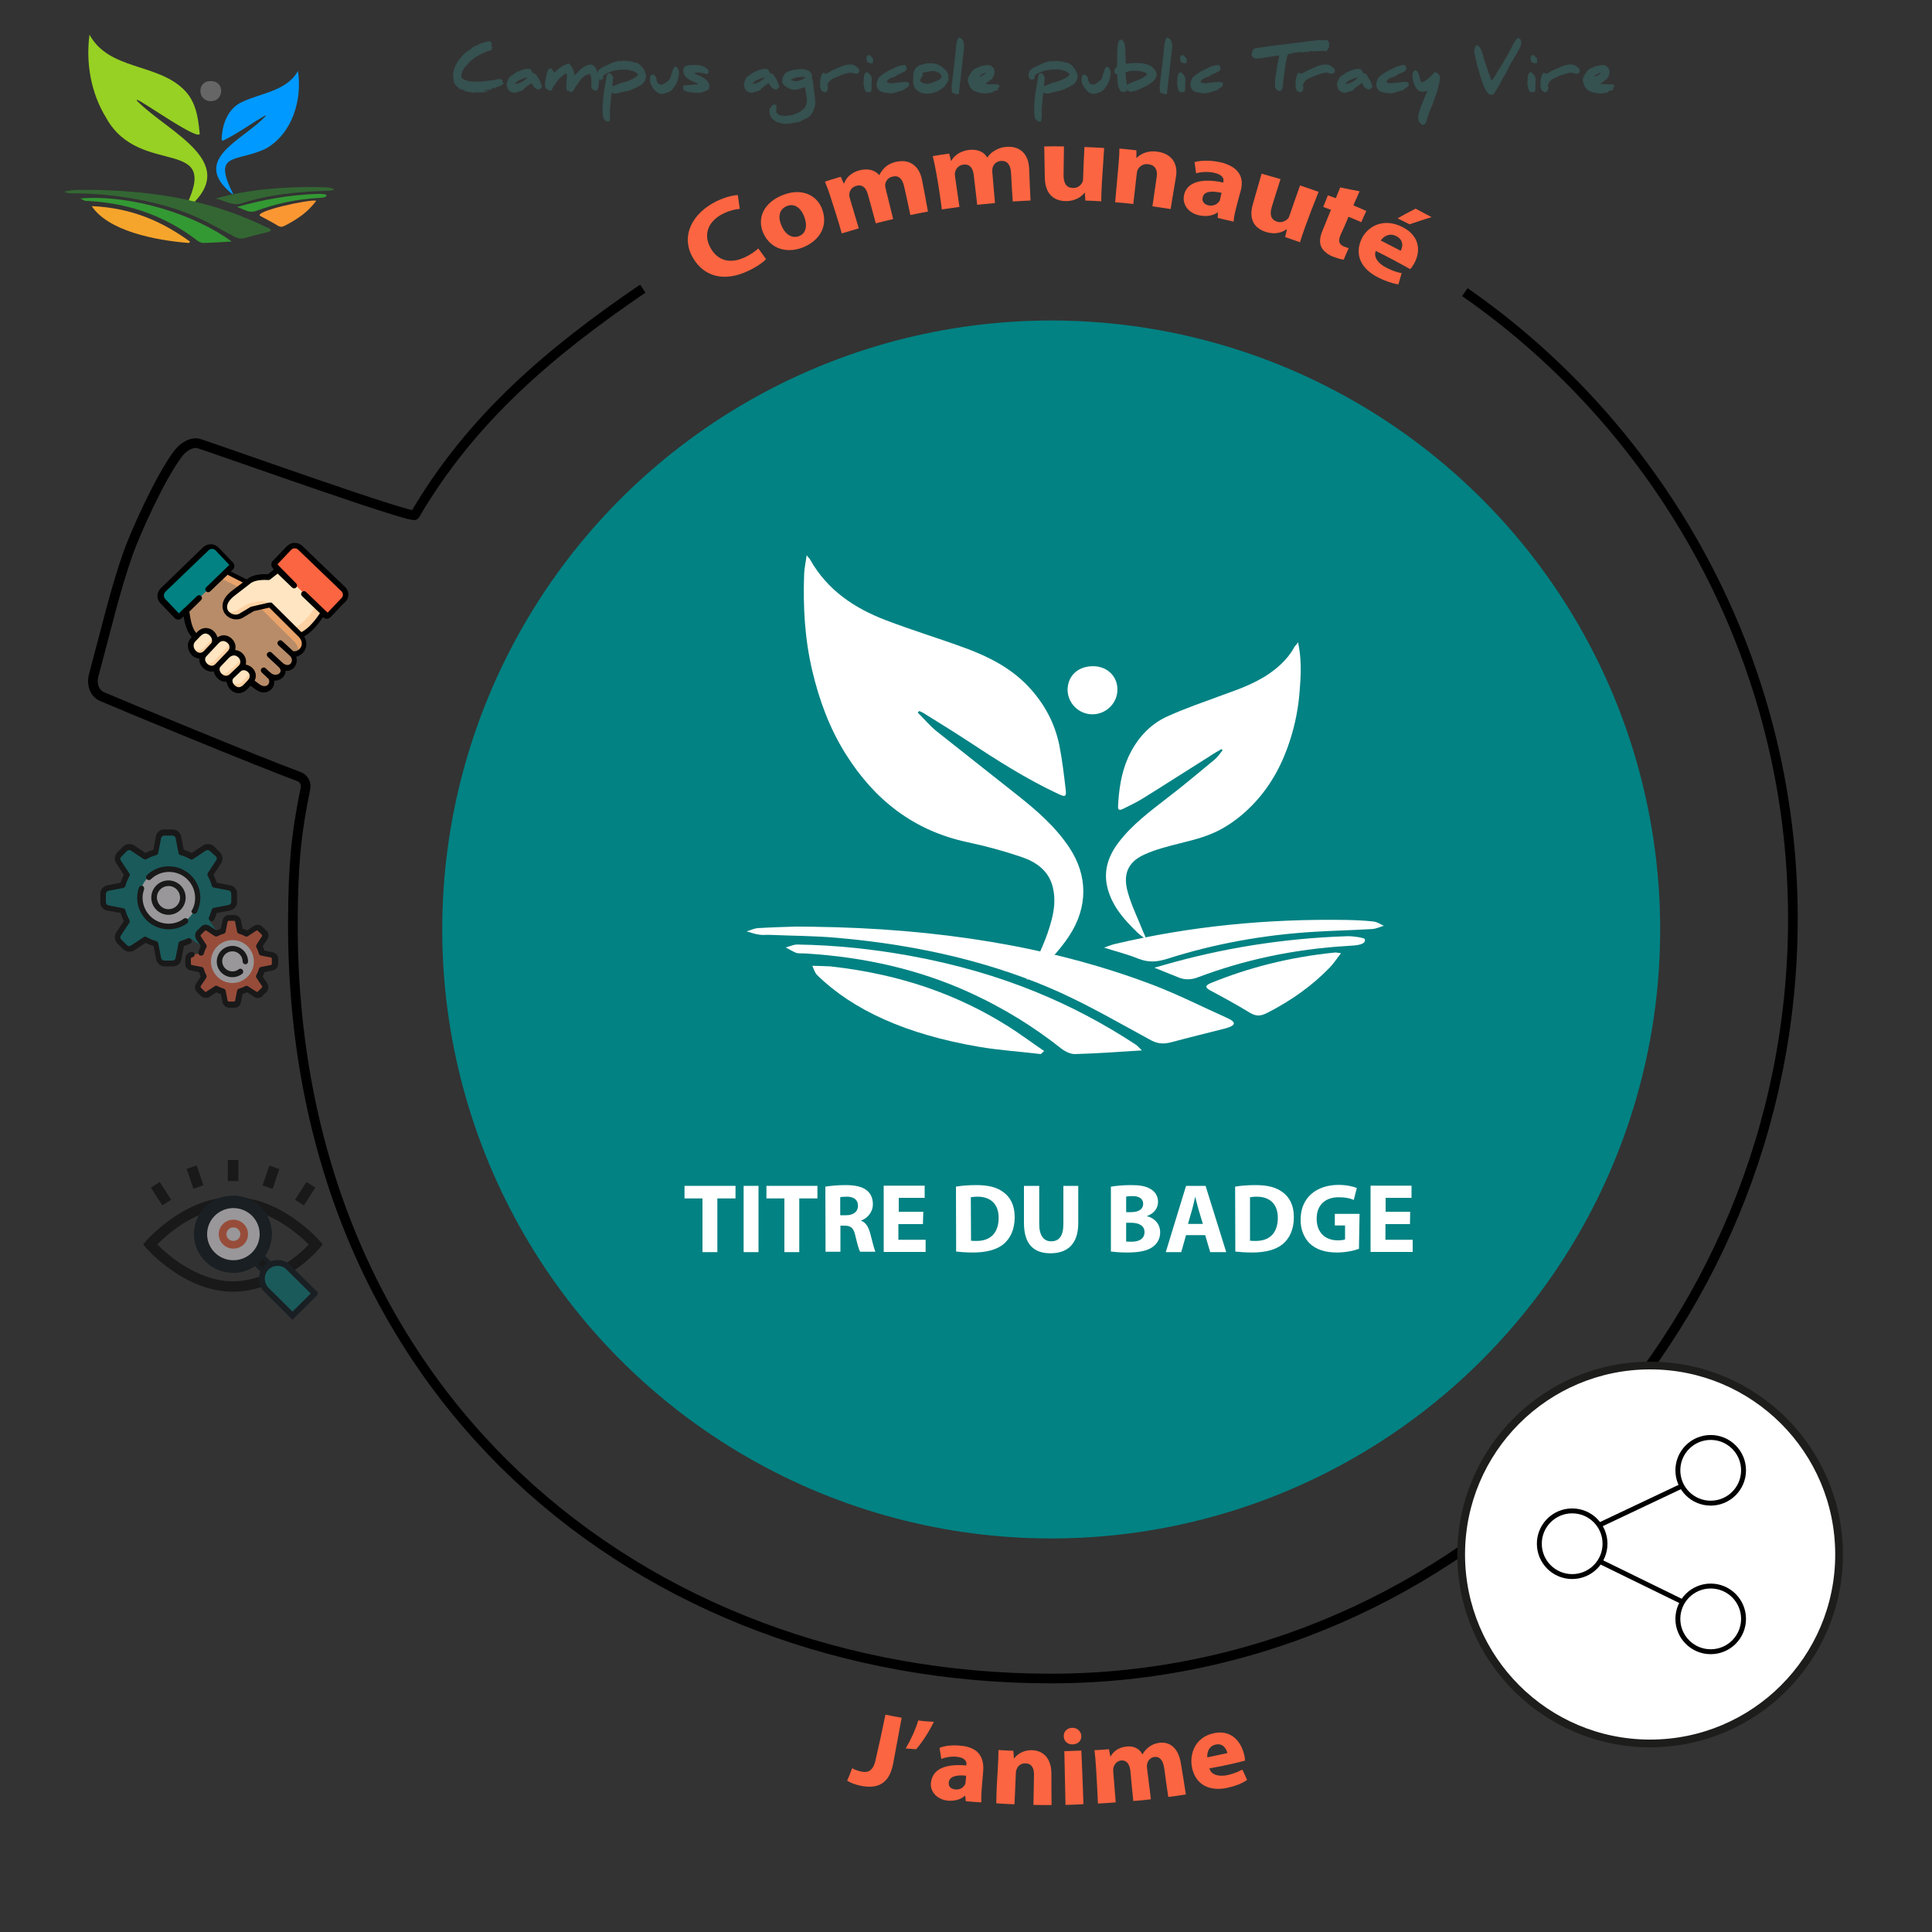<?xml version="1.0" encoding="utf-8"?>
<!-- Generator: Adobe Illustrator 27.4.1, SVG Export Plug-In . SVG Version: 6.00 Build 0)  -->
<svg version="1.1" id="Calque_1" xmlns="http://www.w3.org/2000/svg" xmlns:xlink="http://www.w3.org/1999/xlink" x="0px" y="0px"
	 viewBox="0 0 1000 1000" enable-background="new 0 0 1000 1000" xml:space="preserve">
<rect x="0" y="0" width="1000" height="1000" fill="#333333" stroke="none"/>
<g id="logo">
	
		<g id="g883_00000022539221150303535710000012577670282461929904_" transform="matrix(0.945,0,0,0.945,10.968,31.181)">
		<g id="g2828_00000171696707967573187200000003861866410656769187_">
			<g id="g32_00000012470246598759000750000011345678251396794009_">
				<g>
					<g id="g2830_00000147216620090965507800000015131937843293734299_">
						<g id="g2836_00000138573249127852964640000007795465304216835220_" transform="translate(427.002,362.053)">
							<path id="path2838_00000179611919407770736170000005572243517571327650_" fill="#0099FF" d="M-275.4-356.2
								c2.4,15.7-3,34.2-17.5,42.5c-16.1,7.8-29.8,1.5-18,24.9c-0.1,0.1-0.2,0.2-0.3,0.2c-23.9-19.2,6.1-29.7,18.2-43
								c-0.1-0.1-0.2-0.2-0.2-0.3c-7.7,4.4-14.9,9.8-22.9,13.7c-0.6,0.3-1.1,0.3-1.1-0.6c0.2-8.1,3.4-17,11.4-20.5
								C-295.4-344.2-281.5-345.2-275.4-356.2"/>
						</g>
						<g id="g2840_00000151519121191915560580000013807043178792810383_" transform="translate(143.617,309.607)">
							<path id="path2842_00000058565123737901383970000011303555799292898996_" fill="#97D123" d="M-80.4-287.6
								c17.8,18.2,60.2,34.7,25.4,61.1c23.2-43.5-23.4-17.7-42.1-51.6c-8.3-13.5-11.2-30-9.1-45.5c10.7,19.6,37.2,15.5,51.8,30.2
								c6.4,6.3,7.7,15,8.5,23.5c1.7,6.2-31-17.1-34.1-18C-80.2-287.9-80.3-287.7-80.4-287.6"/>
						</g>
						<g id="g2844_00000035489690301249952040000003686994366910632093_" transform="translate(65.455,150.084)">
							<path id="path2846_00000026142188087656289550000005365780029706677692_" fill="#336633" d="M-26.7-79.1
								C9.9-78.5,40-72.8,69.8-58.2c2.4,1,1.7,1.8-0.8,2.4c-4,1-8.1,2-12.1,3.1c-2.3,0.6-3.7,0.2-5.3-0.6
								c-6.8-3.6-13.3-7.4-20.7-10.7c-18.4-8.5-44.4-13.1-67.5-13.2c-1.9,0.2-3.7-0.2-5.4-0.8C-37.2-79.6-31.8-78.8-26.7-79.1"/>
						</g>
						<g id="g2848_00000170958630105484673390000005179589353395938983_" transform="translate(235.355,55.196)">
							<path id="path2850_00000051369547442575571340000007629012325295842726_" fill="#F9A72B" fill-opacity="0.98" d="
								M-143.5,44.9c-19.1-1.5-44.4-6.8-53.2-20.2c22.3,1,38.8,8.6,53.9,19.5C-143.1,44.4-143.3,44.7-143.5,44.9"/>
						</g>
						<g id="g2852_00000003070772560924131070000015064573491751975856_" transform="translate(310.564,57.888)">
							<path id="path2854_00000103239456135586455770000018070281958382022323_" fill="#339933" d="M-195.3,41.4
								c-5.7,0.3-10.6,0.7-15.6,0.8c-1,0-2.5-0.7-3.2-1.3c-6.2-4.8-13.3-9.2-21.9-13c-10.9-4.8-23.4-7.9-37.8-8.7
								c-1.8,0.2-3-0.6-4.4-1.4C-249.8,15.6-215.2,26.7-195.3,41.4"/>
						</g>
						<g id="g2856_00000094593353856558934710000008448669540992617364_" transform="translate(458.895,130.376)">
							<path id="path2858_00000085235496936482419190000006022033728257513601_" fill="#FF9933" fill-opacity="0.98" d="
								M-297.3-53.4c-4.4,6-9.8,9.8-17.1,13.6c-1.5,0.8-2.5,0.9-4,0c-2.9-1.8-6.1-3.4-9.2-5.1C-333.4-47.3-300.4-54.5-297.3-53.4"/>
						</g>
						<g id="g2860_00000048488434270573758610000001544392588597544632_" transform="translate(282.366,134.47)">
							<path id="path2862_00000072972256618881377470000011231874001594268837_" fill="#336633" d="M-175.9-58.7
								c18.1-5.1,36.9-6.5,56.5-6.3c2.9,0.2,6-0.2,8.6,1.3c-0.9,0.2-1.8,0.7-2.8,0.7c-16,0.4-33.1,2-47.6,6.8
								C-166.5-54.4-170.3-57.5-175.9-58.7"/>
						</g>
						<g id="g2864_00000125584444432075455300000012340257352462951334_" transform="translate(319.906,119.483)">
							<path id="path2866_00000087411332584606865660000005665633993601472692_" fill="#339933" d="M-201.7-39.1
								c14.3-4.1,28.8-6.7,44.9-7.2c1.4-0.1,4,0.3,4.1,0.6c0.3,1.3-1.9,1.5-3.8,1.6c-12.9,0.7-24.4,3.3-34.9,7.2
								C-195.4-35.6-197.5-37.8-201.7-39.1"/>
						</g>
						<g id="g2868_00000096740042981786078030000006680820221215785391_" transform="translate(274.168,344.127)">
							<path id="path2870_00000092448873560858500550000005256059467813953430_" fill="#666666" d="M-170.2-332.7
								c7.7,0,7.2,11-0.1,11C-177.8-321.7-178.1-333-170.2-332.7"/>
						</g>
					</g>
				</g>
			</g>
		</g>
	</g>
</g>
<g>
	<g id="texte_posture">
		<path fill="#FC6541" d="M458.3,887.5c2.8,0.6,5.6,1.1,8.4,1.6c-1.5,7.9-2.9,15.9-4.4,23.7c-2,10.7-8.3,13.4-17.3,11.4
			c-2.2-0.5-4.8-1.4-6.5-2.5c0.9-2.2,1.8-4.3,2.6-6.5c1.1,0.7,2.7,1.3,4.4,1.7c3.8,0.9,6.5-0.3,7.7-6
			C455,903.2,456.7,895.4,458.3,887.5z"/>
		<path fill="#FC6541" d="M483.4,891.2c-2.6,5.2-5.9,10.4-9.2,14.2c-1.8-0.1-3.6-0.3-5.4-0.4c2.6-4.4,5-9.6,6.5-14.5
			C478.1,890.9,480.8,891.1,483.4,891.2z"/>
		<path fill="#FC6541" d="M499.9,932.3c-0.1-0.9-0.2-1.9-0.3-2.8c-0.1,0-0.1,0-0.2,0c-2.2,2-5.4,2.8-9,2.5c-6.1-0.8-9.2-5.3-8.5-9.6
			c1-7.2,8.2-9.5,18.3-8.6c0-0.1,0-0.2,0-0.4c0.2-1.5-0.5-3.6-4.9-4.1c-2.9-0.3-6,0.3-8.1,1.1c-0.3-1.9-0.6-3.8-0.9-5.7
			c2.1-0.9,6.1-1.7,11.2-1.1c9.4,0.9,11.9,6.5,11.4,13c-0.3,3.2-0.5,6.4-0.8,9.6c-0.2,2.6-0.3,5.2-0.1,6.7
			C505.6,932.8,502.8,932.6,499.9,932.3z M500.1,919.1c-4.7-0.5-8.6,0.2-9,3.4c-0.3,2.2,1.1,3.5,3.3,3.7c2.3,0.3,4.3-0.9,5.1-2.6
			c0.2-0.5,0.3-0.9,0.3-1.4C499.9,921.2,500,920.1,500.1,919.1z"/>
		<path fill="#FC6541" d="M516.5,914.7c0.2-3.5,0.3-6.3,0.3-8.9c2.6,0.2,5.1,0.3,7.7,0.4c0.1,1.3,0.2,2.6,0.3,3.9c0.1,0,0.1,0,0.2,0
			c1.2-1.7,4.3-4.3,9-4.2c5.8,0.1,10.1,3.9,10.2,12c0,5.5,0,11,0.1,16.4c-3.1,0-6.2,0-9.4-0.1c0.1-5.1,0.2-10.2,0.3-15.4
			c0.1-3.6-1.2-6-4.4-6.1c-2.5-0.1-4,1.5-4.6,3.1c-0.3,0.6-0.4,1.3-0.4,2.1c-0.2,5.3-0.5,10.7-0.7,16c-3.1-0.1-6.2-0.3-9.4-0.5
			C515.7,927.2,516.1,920.9,516.5,914.7z"/>
		<path fill="#FC6541" d="M559.7,898.5c0.1,2.4-1.6,4.3-4.5,4.4c-2.7,0.1-4.6-1.8-4.6-4.2c-0.1-2.5,1.7-4.3,4.4-4.4
			C557.7,894.3,559.5,896.1,559.7,898.5z M551.5,934.2c-0.2-9.3-0.4-18.5-0.6-27.8c2.9-0.1,5.9-0.2,8.8-0.3
			c0.4,9.3,0.8,18.5,1.1,27.7C557.7,934.1,554.6,934.1,551.5,934.2z"/>
		<path fill="#FC6541" d="M567.3,914.8c-0.2-3.5-0.5-6.3-0.8-8.9c2.5-0.1,4.9-0.3,7.5-0.5c0.2,1.2,0.5,2.5,0.7,3.7
			c0.1,0,0.1,0,0.2,0c1-1.9,3.4-4.6,8.2-5.1c3.7-0.4,6.7,1.1,8.2,4h0.1c0.9-1.6,2-2.8,3.3-3.8c1.4-1,3-1.8,5.2-2.1
			c5.3-0.8,10,2.4,11.3,10.5c0.9,5.4,1.8,10.8,2.6,16.2c-3,0.5-6,0.9-9.1,1.3c-0.8-5-1.4-9.9-2.1-14.9c-0.6-4-2.2-6.1-5.1-5.8
			c-2.1,0.3-3.3,1.8-3.7,3.5c-0.2,0.7-0.2,1.5-0.1,2.2c0.7,5.4,1.3,10.8,2,16.2c-3,0.4-6,0.7-9.1,0.9c-0.6-5.2-1-10.3-1.5-15.5
			c-0.4-3.5-1.9-5.7-4.7-5.5c-2.3,0.2-3.5,2-4,3.4c-0.2,0.7-0.2,1.5-0.2,2.2c0.4,5.4,0.9,10.8,1.3,16.1c-3,0.2-6,0.5-9.2,0.6
			C568,927.3,567.7,921,567.3,914.8z"/>
		<path fill="#FC6541" d="M626,915.3c0.9,3.5,5,4.4,9.3,3.5c3-0.7,5.5-1.6,7.7-2.9c0.9,1.8,1.7,3.6,2.5,5.4
			c-2.7,1.9-6.3,3.2-10.3,4.1c-10.1,2.1-16.8-2.4-18.3-11c-1.2-7,1.9-15.3,11.4-17.3c8.9-1.9,13.9,4.1,15.6,10.8
			c0.4,1.4,0.5,2.7,0.5,3.4C638.4,912.9,632.3,914.2,626,915.3z M635.3,907.4c-0.5-2.1-2.2-5.3-6.1-4.4c-3.7,0.8-4.5,4.3-4.3,6.6
			C628.4,908.9,631.8,908.1,635.3,907.4z"/>
	</g>
</g>
<g>
	<g id="texte_picto_categorie">
		<path fill="#FC6541" d="M396.5,134.1c-1.2,1.4-4.4,3.8-9,6c-12.8,6.2-23.3,2.9-28.8-6.6c-6.6-11.2-0.5-23.1,12.1-29.3
			c4.9-2.4,9.1-3.2,11.1-3.2c0.3,2.4,0.7,4.7,1,7.1c-2.2,0.2-5.1,0.8-8.4,2.4c-7.3,3.5-10.9,10.2-6.8,17.7c3.7,6.8,10.3,8.6,18,4.9
			c2.6-1.2,5.3-3.1,6.8-4.5C393.8,130.3,395.1,132.2,396.5,134.1z"/>
		<path fill="#FC6541" d="M425.7,108.7c3.2,9.6-2.7,16.4-10.2,19.4c-8.2,3.1-16.5,0.9-20.3-7.2c-3.7-8.1,0.3-16.2,10.1-20
			C414.7,97.2,423,100.7,425.7,108.7z M404.5,116.8c1.8,4.3,5.3,6.9,9.1,5.4c3.5-1.3,4.5-5.3,2.7-10c-1.4-3.9-4.6-7.2-8.9-5.6
			C402.8,108.4,402.8,113,404.5,116.8z"/>
		<path fill="#FC6541" d="M430,102.3c-1-3.3-2.1-6-3-8.3c2.7-0.9,5.5-1.7,8.2-2.5c0.5,1.1,1,2.4,1.5,3.5c0.1,0,0.1,0,0.2-0.1
			c0.8-2.1,2.8-5.4,8.2-6.8c4.2-1,7.8-0.1,9.9,2.5h0.1c0.9-1.7,2-3.1,3.3-4.3c1.5-1.2,3.4-2.2,5.8-2.6c6.1-1.3,11.6,1.6,13.1,9.7
			c1,5.4,2.1,10.7,3,16.1c-3,0.6-6,1.1-9.1,1.8c-1-4.9-2.1-9.8-3.2-14.7c-0.9-4-2.8-6-6-5.2c-2.3,0.5-3.5,2.2-3.8,4
			c-0.1,0.7,0,1.5,0.2,2.2c1.3,5.3,2.6,10.5,3.9,15.8c-3,0.7-6,1.4-9,2.2c-1.3-5-2.7-10-4.1-15c-0.9-3.4-2.9-5.3-6-4.4
			c-2.5,0.7-3.5,2.7-3.6,4.3c-0.1,0.8,0.1,1.5,0.3,2.2c1.5,5.2,3.1,10.3,4.6,15.5c-2.9,0.9-5.9,1.7-8.8,2.6
			C433.9,114.3,431.9,108.3,430,102.3z"/>
		<path fill="#FC6541" d="M484.6,89.5c-0.6-3.4-1.2-6.2-1.8-8.7c2.8-0.5,5.7-0.9,8.5-1.3c0.3,1.2,0.7,2.5,0.9,3.7c0.1,0,0.1,0,0.2,0
			c1.1-1.9,3.6-4.9,9.2-5.6c4.3-0.5,7.7,1,9.4,3.9h0.1c1-1.6,2.4-2.8,4-3.7c1.7-1,3.7-1.7,6.1-1.8c6.3-0.4,11.2,3.2,11.5,11.5
			c0.2,5.5,0.4,10.9,0.7,16.3c-3,0.1-6.1,0.3-9.2,0.5c-0.3-5-0.7-10-0.9-15c-0.3-4-1.9-6.2-5.2-6c-2.4,0.2-3.8,1.7-4.3,3.4
			c-0.2,0.7-0.2,1.5-0.2,2.2c0.5,5.4,0.9,10.8,1.4,16.2c-3,0.3-6.1,0.6-9.2,0.9c-0.6-5.2-1.2-10.3-1.8-15.5
			c-0.4-3.5-2.1-5.7-5.3-5.3c-2.6,0.3-3.9,2.2-4.3,3.7c-0.2,0.8-0.2,1.5-0.1,2.2c0.8,5.3,1.5,10.7,2.3,16c-3,0.4-6,0.9-9.1,1.3
			C486.7,101.9,485.7,95.6,484.6,89.5z"/>
		<path fill="#FC6541" d="M570.3,95.3c-0.2,3.6-0.3,6.6-0.3,8.9c-2.7-0.2-5.5-0.3-8.2-0.4c-0.1-1.3-0.2-2.6-0.3-4
			c-0.1,0-0.1,0-0.2,0c-1.3,1.7-4.3,4.3-9.6,4.3c-6.1-0.1-10.7-3.5-10.9-12c-0.1-5.5-0.2-10.9-0.3-16.3c3.4-0.1,6.8-0.1,10.2,0
			c-0.1,5-0.1,9.9-0.2,14.9c0,4.1,1.4,6.5,4.8,6.6c2.6,0.1,4.2-1.5,4.9-2.9c0.3-0.5,0.4-1.1,0.4-1.8c0.2-5.5,0.4-11.1,0.7-16.5
			c3.4,0.1,6.8,0.3,10.2,0.5C571.1,82.7,570.7,88.9,570.3,95.3z"/>
		<path fill="#FC6541" d="M578.9,85.8c0.3-3.4,0.5-6.3,0.5-8.9c2.9,0.3,5.9,0.5,8.8,0.9c0,1.3,0,2.6,0,3.9c0.1,0,0.1,0,0.2,0
			c1.5-1.6,5.1-4,10.6-3.2c6.7,0.9,11.1,5.4,9.6,13.5c-0.9,5.4-1.8,10.8-2.7,16.2c-3.1-0.5-6.2-0.9-9.4-1.4
			c0.8-5.1,1.4-10.1,2.2-15.2c0.5-3.5-0.6-6.1-4.3-6.6c-2.7-0.4-4.5,1.1-5.4,2.6c-0.3,0.5-0.5,1.3-0.6,2.1
			c-0.6,5.3-1.2,10.6-1.8,15.9c-3.1-0.4-6.3-0.7-9.4-0.9C577.8,98.4,578.3,92.1,578.9,85.8z"/>
		<path fill="#FC6541" d="M630.3,112.8c0-0.9,0.1-1.9,0.1-2.8c-0.1,0-0.1,0-0.2,0c-2.5,1.7-5.8,2.2-9.3,1.5c-6-1.2-8.9-5.8-8.1-10.2
			c1.2-7.1,9.3-9.3,20.3-6.8c0-0.1,0.1-0.2,0.1-0.4c0.4-1.4-0.1-3.7-4.9-4.7c-3.2-0.7-6.8-0.4-9.2,0.3c-0.3-1.9-0.5-3.9-0.8-5.8
			c2.5-0.7,7.1-1.2,13,0c10.7,2.4,12.6,8.6,10.9,14.8c-0.9,3.1-1.7,6.2-2.5,9.4c-0.7,2.6-1.1,5-1.2,6.6
			C635.8,114.1,633.1,113.5,630.3,112.8z M632.3,99.8c-5-1.1-9.2-0.9-9.8,2.4c-0.5,2.2,0.9,3.6,3,4.1c2.3,0.5,4.5-0.5,5.6-2.1
			c0.3-0.4,0.4-0.9,0.5-1.4C631.8,101.8,632,100.8,632.3,99.8z"/>
		<path fill="#FC6541" d="M675.7,117c-1.2,3.4-2.2,6.2-2.8,8.4c-2.6-0.9-5.1-1.8-7.7-2.7c0.3-1.3,0.6-2.6,0.9-3.9
			c-0.1,0-0.1,0-0.2-0.1c-1.7,1.2-5.3,3-10.5,1.4c-5.9-1.8-9.3-6.3-6.9-14.5c1.5-5.2,3-10.5,4.5-15.7c3.3,0.9,6.5,1.9,9.8,2.8
			c-1.5,4.7-3,9.4-4.5,14.3c-1.2,3.9-0.6,6.6,2.6,7.7c2.5,0.8,4.4-0.3,5.6-1.4c0.4-0.4,0.7-0.9,0.9-1.6c1.8-5.2,3.6-10.4,5.5-15.7
			c3.2,1,6.4,2.2,9.6,3.3C680.1,105.2,677.9,111,675.7,117z"/>
		<path fill="#FC6541" d="M703.7,99c-1,2.5-2.2,4.8-3.2,7.3c2.3,0.9,4.4,1.9,6.7,2.9c-0.9,1.9-1.8,3.9-2.6,5.8
			c-2.2-0.9-4.3-1.9-6.6-2.8c-1.3,3.1-2.6,6.1-4.1,9.3c-1.3,3.1-1,4.8,1.5,6c1.1,0.5,2.1,0.8,2.7,0.9c-0.9,2-1.8,4-2.6,6
			c-1.3-0.1-3.5-0.8-5.9-1.7c-2.8-1.2-4.8-3-5.7-4.9c-1-2.2-0.9-4.9,0.7-8.6c1.4-3.5,2.8-7,4.3-10.6c-1.3-0.5-2.6-1-4-1.5
			c0.8-2,1.6-4,2.4-6c1.3,0.5,2.7,1,4.1,1.5c0.8-1.9,1.5-3.7,2.3-5.6C697,97.7,700.3,98.4,703.7,99z"/>
		<path fill="#FC6541" d="M712.1,129.9c-1.3,3.3,1.4,6.6,5.4,8.6c2.8,1.5,5.4,2.4,8,2.9c-0.6,1.9-1.1,3.9-1.7,5.8
			c-3.3-0.5-6.9-1.8-10.5-3.6c-9.1-4.6-12.2-12-8.6-19.8c2.9-6.4,11.1-11.4,21.2-6.3c9.4,4.8,9.4,13,6,19c-0.8,1.3-1.5,2.4-2,2.8
			C724,136,718.1,132.8,712.1,129.9z M725,129.8c1-1.8,1.8-5.5-2.3-7.6c-3.8-1.9-6.8,0.4-8,2.3C718.1,126.3,721.6,128,725,129.8z
			 M741,112.4c-3.9,1.1-7.7,2.5-11.4,3.7c-2.1-1-4.2-2.1-6.2-3.1c3-1.7,6.1-3.4,9.3-5C735.3,109.4,738.1,110.9,741,112.4z"/>
	</g>
</g>
<path fill="none" stroke="#000000" stroke-width="5" stroke-miterlimit="10" d="M544.1,83.9"/>
<g opacity="0.5">
	<path fill="none" stroke="#000000" stroke-width="5" stroke-miterlimit="10" d="M171.4,610.5"/>
	<g>
		<path d="M152.7,621l5.9-9.2l4.6,2.9l-5.9,9.2L152.7,621z"/>
		<path d="M135.9,613.6l3.5-10.3l5.2,1.8l-3.5,10.3L135.9,613.6z"/>
		<path d="M117.9,600.4h5.5v10.9h-5.5V600.4z"/>
		<path d="M96.6,605l5.2-1.8l3.5,10.3l-5.2,1.8L96.6,605z"/>
		<path d="M78.1,614.7l4.6-2.9l5.9,9.2l-4.6,2.9L78.1,614.7z"/>
		<path d="M165.6,645.8l1.4-1.8l-1.5-1.7c-0.2-0.2-5-5.8-12.9-11.3c-10.6-7.5-21.6-11.4-32.1-11.4c-10.4,0-21.5,4-32,11.4
			c-7.9,5.6-12.8,11.1-12.9,11.3l-1.5,1.8l1.5,1.8c0.2,0.2,5,5.8,12.9,11.3c10.6,7.5,21.6,11.4,32,11.4c5.2,0,10.6-0.9,16-2.8
			c0.4,0.7,0.9,1.2,1.3,1.8l13.5,13.5l11.5-11.5l-11.4-11.4C160.4,652.2,165.4,646.1,165.6,645.8L165.6,645.8z M130.2,648.2
			c-5.3,5.3-14,5.3-19.3,0c-2.6-2.6-4-6-4-9.6s1.4-7.1,4-9.6c2.6-2.6,6.1-4,9.6-4s7,1.3,9.6,4c2.6,2.6,4,6,4,9.6
			S132.8,645.7,130.2,648.2z M91.8,652.9c-4.8-3.4-8.4-6.8-10.4-8.8c2-2,5.6-5.4,10.4-8.8c3.4-2.4,7.7-5,12.8-7c-2,3-3,6.6-3,10.3
			c0,5.1,2,9.9,5.6,13.5c3.7,3.7,8.6,5.6,13.5,5.6c4.1,0,8-1.2,11.4-3.8l4.3,4.3c-0.3,0.7-0.6,1.3-0.7,2.1
			c-5.1,1.9-10.2,2.9-15.1,2.9C108.9,663.2,98.5,657.5,91.8,652.9L91.8,652.9z M151.4,673.3l-9.6-9.6c-1-1-1-2.8,0-3.9
			c1-1,2.8-1,3.9,0l9.6,9.6L151.4,673.3z M147.3,654.4c-2.3-1.1-4.9-1.1-7.2,0l-4.3-4.3c2.5-3.3,3.8-7.3,3.8-11.4
			c0-3.7-1-7.3-3-10.3c5,2,9.4,4.6,12.8,7c4.8,3.4,8.5,6.8,10.4,8.8C157.7,646.4,153.3,650.6,147.3,654.4z"/>
	</g>
	<g>
		<g>
			<g>
				<path stroke="#000B13" stroke-width="2" stroke-miterlimit="10" d="M130.2,652.2l3.9-3.9l7.7,7.7l-3.9,3.9L130.2,652.2z"/>
			</g>
		</g>
		<g id="Vision_1_">
			<g>
				<g>
					<path fill="#028283" stroke="#000B13" stroke-width="3" stroke-miterlimit="10" d="M151.4,681l-13.5-13.4
						c-2.6-2.5-3.6-7.9,0-11.5c2.9-2.9,7.6-3.2,10.8-0.7c11.7,11.6,14.8,14.6,14.3,14.1L151.4,681z"/>
				</g>
			</g>
		</g>
		<g>
			<g>
				<g>
					<g>
						<path fill="#000B13" stroke="#000B13" stroke-width="2" stroke-miterlimit="10" d="M107,652.2c-7.5-7.5-7.5-19.5,0-26.9
							c7.2-7.2,19.8-7.2,27,0c7.5,7.5,7.5,19.5,0,26.9C126.6,659.7,114.5,659.7,107,652.2L107,652.2z"/>
					</g>
				</g>
			</g>
		</g>
		<path fill="#000B13" stroke="#000B13" stroke-width="2" stroke-miterlimit="10" d="M120.6,619.9v37.9c4.9,0,9.8-1.9,13.5-5.6
			c7.5-7.5,7.5-19.5,0-26.9C130.5,621.7,125.6,619.9,120.6,619.9L120.6,619.9z"/>
	</g>
	<ellipse fill="#FFFCFF" stroke="#FFFCFF" stroke-width="5" stroke-miterlimit="10" cx="120.8" cy="638.8" rx="11.1" ry="11"/>
	<ellipse fill="none" stroke="#FC6541" stroke-width="4" stroke-miterlimit="10" cx="120.8" cy="638.8" rx="5.6" ry="5.5"/>
</g>
<g>
	<g>
		<path fill="#FC6541" d="M144.2,294.6l19.5,18.8l3.8,3.7l1.4,1.3c0.5,0.5,1.1,0.4,1.6,0l3.9-4l3.5-3.7c1.5-1.6,1.5-4.2-0.1-5.8
			l-3.4-3.3l-18.9-18.1c-1.6-1.5-4.2-1.5-5.8,0.1l-7.4,7.7c-0.5,0.5-0.4,1.1,0,1.6L144.2,294.6z"/>
	</g>
	<g>
		<path opacity="0.65" fill-rule="evenodd" clip-rule="evenodd" fill="#FFBC85" enable-background="new    " d="M117.2,295.9
			l-21,20.1c0.7,5.6,1.7,10.8,5.1,13.7l28.4,23l3.4,2.6c5.2,4,10.1-1.6,6.1-5.7c-0.1-0.1-0.1-0.1-0.2-0.2c1.3,1.1,2.8,1.4,4.2,1.2
			c2.8-0.5,4.8-3.5,2.2-6.3c5.2,4.2,9.5-2.5,5.6-6c4.5,1.4,9.4-4.4,4.7-9.4l-0.1-0.1l-11.7-17.6l-15.8-10L117.2,295.9z"/>
	</g>
	<g>
		<path fill-rule="evenodd" clip-rule="evenodd" fill="#FFE5C1" d="M129.3,353.2c4.3-4.6-2-10-5.6-6.9l-3.8,3.6l-0.1,0.1
			c-3.2,3.2,2.6,10.4,7.4,5.4L129.3,353.2z"/>
	</g>
	<g>
		<path fill-rule="evenodd" clip-rule="evenodd" fill="#FFE5C1" d="M117.2,339.9l-4,4.2l0,0c-2,2.1-0.6,5.4,1.8,6.6
			c1.5,0.8,3.3,0.9,4.9-0.7l4.3-0.1l-0.4-3.7l0.6-0.5c4.3-4.1-1.9-11.1-6.7-6.4L117.2,339.9z"/>
	</g>
	<g>
		<path fill-rule="evenodd" clip-rule="evenodd" fill="#FFE5C1" d="M110.1,334.2l-3.8,4l-0.6,0.6c-3.7,3.9,2.9,10.1,6.7,6l0.7-0.7
			c0.1-0.1,4.1-0.5,4.5-0.6l-0.1-4.2l1.3-1.3c4.4-4.6-2.5-10.7-6.7-6.2L110.1,334.2z"/>
	</g>
	<g>
		<path fill-rule="evenodd" clip-rule="evenodd" fill="#FFE5C1" d="M101.3,329.7l-1.2,1.4c-3.9,4.3,1.9,11,6.2,7.1l3.6-0.6l0.2-3.4
			c3.5-4-2.6-11.1-7.5-5.9L101.3,329.7z"/>
	</g>
	<g>
		<path fill="#028283" d="M106.7,284l-17.4,16.7l-4.9,4.7c-1.6,1.5-1.7,4.2-0.1,5.8l7.4,7.7c0.5,0.5,1.1,0.5,1.6,0l2.9-2.8l21-20.1
			l2.6-2.6c0.5-0.5,0.5-1.1,0-1.6l-7.4-7.7C110.8,282.4,108.3,282.4,106.7,284L106.7,284z"/>
	</g>
	<g>
		<path opacity="0.8" fill-rule="evenodd" clip-rule="evenodd" fill="#F5A96C" enable-background="new    " d="M139.6,313l-5.3,1.2
			l2.1,2.1l16,15.9l0.1,0.1c1.9,2.1,2.3,4.3,1.6,6c3.1-1.2,5.2-5.5,1.6-9.3l-0.1-0.1l-4.8-4.7L139.6,313z"/>
	</g>
	<g opacity="0.8">
		<path fill-rule="evenodd" clip-rule="evenodd" fill="#F5A96C" d="M117.2,295.9l-3.4,3.2l10.5,5.2l3.9-3L117.2,295.9z"/>
	</g>
	<g>
		<path fill-rule="evenodd" clip-rule="evenodd" fill="#FFE5C1" d="M128.1,301.2l-3.9,3l-3.6,2.8c-9.2,7.1-1.6,14.1,3.9,11.7
			l6.1-3.7l3.8-0.9l5.3-1.2l11.1,11.1l4.8,4.7c3-1.1,7.3-4.3,11.9-11.8l-23.3-22.4l-4.2,3.3c-0.7,0.6-0.5,0.5-1.3,0.4
			c-3.1-0.1-7.2,0.2-9.4,2L128.1,301.2z"/>
	</g>
	<g>
		<path fill-rule="evenodd" clip-rule="evenodd" fill="#FED1A3" d="M128.1,312.6l-6.1,3.7c-1.7,0.8-3.5,0.6-5.1-0.2
			c1.3,2.6,4.7,3.9,7.6,2.6l6.1-3.7l3.8-0.9l5.2-1.2c-2.5-2.1-2.8-2.4-7.7-1.2L128.1,312.6z"/>
	</g>
	<g>
		<path fill-rule="evenodd" clip-rule="evenodd" fill="#FED1A3" d="M163.7,313.4c-4.1,6.6-7.9,9.9-10.9,11.3
			c-0.3,0.2-0.7,0.3-0.9,0.4l3.7,3.7c3-1.1,7.3-4.3,11.9-11.8L163.7,313.4z"/>
	</g>
	<g>
		<path fill-rule="evenodd" clip-rule="evenodd" fill="#FED1A3" d="M98.7,334.3c0,3.6,4.3,6.8,7.6,3.9l2.4-2.5l1.4-1.5
			c1.4-1.6,1.2-3.9,0.2-5.5c0,0.9-0.3,1.9-1,2.7l-2.5,2.6l-1.2,1.3C103.1,337.6,100.2,336.5,98.7,334.3L98.7,334.3z"/>
	</g>
	<g>
		<path fill-rule="evenodd" clip-rule="evenodd" fill="#FED1A3" d="M104.9,342.4c0.9,2.9,4.9,5.2,7.7,2.4l0.7-0.7l0,0l4-4.2
			c0.2-0.2,0.3-0.3,0.4-0.5l1.3-1.3c2.4-2.5,1.5-5.4-0.6-6.9c0.4,1.3,0.1,2.9-1.2,4.3l-1.3,1.3c-0.2,0.1-0.3,0.3-0.4,0.5l0,0l-4,4.2
			l0,0l-0.7,0.7C108.9,344.1,106.6,343.7,104.9,342.4L104.9,342.4z"/>
	</g>
	<g>
		<path fill-rule="evenodd" clip-rule="evenodd" fill="#FED1A3" d="M120,350l2.9-2.7l0.9-0.9l0.6-0.5c2.3-2.2,1.6-5.2-0.3-6.8
			c0.4,1.4,0.1,3-1.2,4.3l-0.6,0.5l-1.5,1.4l-2.3,2.2l-0.1,0.1c-1.6,1.5-3.5,1.4-4.9,0.7c-0.4-0.2-0.7-0.5-1-0.8
			c0.4,1.3,1.3,2.5,2.6,3.1C116.5,351.4,118.3,351.5,120,350L120,350z"/>
	</g>
	<g>
		<path fill-rule="evenodd" clip-rule="evenodd" fill="#FED1A3" d="M129.3,353.2c2.2-2.4,1.7-4.8,0.2-6.3c0,1-0.5,2.2-1.5,3.2
			l-2.1,2.2c-2.6,2.7-5.4,1.9-7,0.1c0,3.3,4.4,7.1,8.2,3.1L129.3,353.2z"/>
	</g>
	<g>
		<path d="M139.3,351.2c-0.4,0-0.8-0.1-0.9-0.4l-2.9-2.7c-0.6-0.6-0.7-1.5-0.1-2.1c0.6-0.6,1.5-0.7,2.1-0.1l2.9,2.7
			c0.6,0.6,0.7,1.5,0.1,2.1C140.1,351,139.7,351.2,139.3,351.2z"/>
	</g>
	<path d="M178.7,303.9l-22.3-21.4c-1-1-2.5-1.5-4-1.5s-2.8,0.7-3.9,1.7l-7.4,7.7c-0.9,1-0.9,2.6,0.1,3.7l0.6,0.6l-3,2.5
		c-0.1,0-0.2,0-0.3,0c-4.7-0.2-8.2,0.7-10.4,2.4l-0.4,0.3l-8.3-4.1l1.1-1c0.5-0.5,0.8-1.1,0.8-1.8c0-0.7-0.3-1.3-0.8-1.9l-7.4-7.7
		c-1-1-2.4-1.7-3.9-1.7s-2.8,0.5-4,1.5l-22,21.3c-2.2,2.1-2.3,5.6-0.2,7.7l7.4,7.7c0.5,0.6,1.1,0.8,1.9,0.8c0.7,0,1.3-0.3,1.8-0.8
		L95,319c0.7,4,1.7,7.9,4.2,10.7l-0.3,0.4c-2.6,2.8-1.8,6.7,0.3,8.9c1.1,1.2,2.6,1.8,4,1.9c-0.2,1.8,0.7,3.7,2,4.9
		c1.2,1.1,2.7,1.8,4.3,1.8c0.4,0,0.8,0,1.2-0.1c0.2,1.3,0.9,2.6,1.8,3.5c1.1,1.1,2.6,1.9,4.3,1.9c0.2,0,0.4,0,0.5,0
		c0,0.3,0.1,0.7,0.2,0.9c0.6,2.3,2.5,4.3,4.6,4.8c0.4,0.1,0.9,0.2,1.4,0.2c1.3,0,2.9-0.5,4.6-2.2l1.6-1.7l2.4,1.8
		c1.5,1.2,3.1,1.7,4.4,1.7c1.7,0,3.2-0.8,4.2-1.9c0.9-1,1.4-2.6,1.2-4.2c1.8,0.1,3.5-0.6,4.6-1.8c0.9-0.9,1.3-2.1,1.3-3.3
		c1.9,0.2,3.5-0.6,4.5-1.8c1.1-1.4,1.7-3.5,1-5.5c1.7-0.4,3.3-1.5,4.3-3.1c1.1-1.9,1.6-4.6-0.2-7.4c2.6-1.4,6-4.3,9.8-10l0.1,0.1
		c0.5,0.5,1.1,0.8,1.8,0.8s1.3-0.3,1.9-0.8l7.4-7.7C181,309.6,180.9,306.1,178.7,303.9L178.7,303.9z M101.1,332l2.6-2.7
		c1-1.1,2.2-1.6,3.3-1.3c1.1,0.3,2.2,1.3,2.6,2.6c0.2,0.6,0.4,1.8-0.6,2.7l0,0l-3.6,3.8c-1.5,1.3-3,0.8-4-0.2
		C100.2,335.7,99.6,333.6,101.1,332L101.1,332z M107.3,343.6c-0.2-0.2-2.1-2.1-0.5-3.9l0,0l6.4-6.8c0.8-0.9,1.6-1.1,2.3-1.1
		c0.3,0,0.5,0,0.7,0.1c1.1,0.3,2.2,1.2,2.5,2.3c0.3,1,0,2.1-0.9,2.9l-1.3,1.4c-0.1,0.1-0.1,0.1-0.2,0.2l-4.8,5
		C110,345.3,108.2,344.4,107.3,343.6L107.3,343.6z M114.7,348.7c-0.9-0.9-1.6-2.6-0.5-3.7l0,0l4-4.2c0,0,0,0,0.1-0.1l0,0l0.3-0.3
		c0.9-0.9,2.1-1.3,3.1-1.1c1.1,0.3,2.2,1.2,2.6,2.5c0.2,0.8,0.2,1.9-0.9,2.9l-0.5,0.5l0,0l-0.1,0.1l-3.7,3.5l0,0l-0.1,0.1
		C117,350.8,115.1,349.1,114.7,348.7L114.7,348.7z M126.1,354.4c-1,1-2.1,1.5-3.1,1.2c-1.1-0.3-2.3-1.4-2.6-2.6
		c-0.1-0.6-0.2-1.3,0.4-1.9l0.1-0.1l3.8-3.6c1.1-0.9,2.7-0.5,3.7,0.5c0.5,0.5,1.8,2.2-0.2,4.3L126.1,354.4z M155.6,335.2
		c-0.8,1.2-2.3,2.2-3.9,1.8l-5.6-5.2c-0.6-0.6-1.5-0.5-2.1,0.1s-0.5,1.5,0.1,2.1l5.9,5.4l0,0l0,0c1.4,1.3,1.3,3,0.5,4
		c-0.9,1.1-2.5,1.1-4.1-0.2l-5.8-5.4c-0.6-0.6-1.5-0.5-2.1,0.1s-0.5,1.5,0.1,2.1l5.8,5.4c1,1.1,1.1,2.2,0.3,3
		c-0.9,1-2.9,1.3-4.6-0.1c-0.6-0.5-1.5-0.5-2,0.1c-0.6,0.6-0.5,1.5,0.1,2c1.6,1.5,1.3,3,0.6,3.9c-0.9,1-2.6,1.3-4.6-0.2l-2.4-1.8
		c1.2-2.5,0.5-4.9-1.1-6.5c-0.9-0.9-2.2-1.6-3.5-1.8c0.2-0.9,0.2-1.9,0-2.9c-0.6-2.3-2.5-4.1-4.6-4.5c-0.3-0.1-0.6-0.1-0.9-0.1
		c0.3-1,0.3-2.1,0-3.2c-0.7-2.1-2.5-3.8-4.5-4.3c-1.6-0.4-3.2-0.1-4.6,0.9c0-0.1,0-0.1-0.1-0.2c-0.7-2.3-2.6-4.1-4.7-4.5
		c-2.2-0.5-4.3,0.3-6,2.2l-0.2,0.3c-2.1-2.5-2.9-6.2-3.6-11.1l6.1-6c0.6-0.6,0.6-1.5,0-2.1s-1.5-0.6-2.1,0l-6.6,6.3
		c-0.1,0-0.1,0.1-0.2,0.1l-2.6,2.6l-7.1-7.5c-0.9-1-0.9-2.6,0.1-3.7l22.3-21.4c0.5-0.5,1.1-0.8,1.9-0.8c0.7,0,1.3,0.3,1.8,0.8
		l7.1,7.5l-12,11.6c-0.6,0.6-0.6,1.5,0,2.1s1.5,0.6,2.1,0l9-8.6l7.9,4l-5.7,4.3c-6.7,5.2-4.7,9.9-4,11.2c1.3,2.3,3.8,3.6,6.3,3.6
		c0.9,0,2-0.2,2.9-0.6c0.1,0,0.1-0.1,0.2-0.1l6-3.6l8-1.8l15.4,15.3C157,332.3,156.1,334.4,155.6,335.2L155.6,335.2z M176.7,309.6
		l-7.1,7.5l-1.1-1l-0.1-0.1l-10-9.6c-0.6-0.6-1.5-0.6-2.1,0s-0.6,1.5,0,2.1l9.3,8.9c-4.1,6.2-7.6,8.8-9.6,9.8l-15.2-15.1l0,0
		c0,0,0,0-0.1-0.1l0,0c0,0,0,0-0.1-0.1c0,0,0,0-0.1,0c0,0,0,0-0.1,0c0,0,0,0-0.1,0c0,0,0,0-0.1,0c0,0,0,0-0.1,0H140c0,0,0,0-0.1,0
		h-0.1l0,0h-0.1l0,0h-0.1l0,0h-0.1c0,0,0,0-0.1,0c0,0,0,0-0.1,0h-0.1l0,0l-9.1,2.1c-0.2,0-0.3,0.1-0.5,0.2l-6,3.6
		c-2,0.8-4.4,0-5.6-1.8c-1.2-2.2-0.1-4.9,3.2-7.5l7.5-5.8l0,0l1-0.8c1.6-1.2,4.6-1.9,8.5-1.7c0.1,0,0.2,0,0.3,0
		c0.9,0.1,1.2-0.1,1.9-0.7l3.3-2.6l7.5,7.2c0.6,0.6,1.5,0.6,2.1,0s0.6-1.5,0-2.1l-9.7-9.9l7.1-7.5c0.5-0.5,1.1-0.8,1.8-0.8
		c0,0,0,0,0.1,0c0.7,0,1.3,0.3,1.8,0.8l22.3,21.4C177.7,307,177.8,308.7,176.7,309.6L176.7,309.6z"/>
</g>
<g opacity="0.5">
	<path fill="#028283" d="M121.2,462.6v4.3c0,1.5-1,2.7-2.5,3l-7.7,1.5c-0.6,1.9-1.3,3.8-2.3,5.5l4.3,6.5c0.9,1.2,0.7,2.8-0.4,3.9
		l-2.9,2.9c-1,1-2.6,1.2-3.9,0.4l-6.5-4.3c-1.7,0.9-3.5,1.7-5.5,2.3l-1.5,7.7c-0.3,1.4-1.5,2.5-3,2.5H85c-1.5,0-2.7-1-3-2.5
		l-1.5-7.7c-1.9-0.6-3.8-1.3-5.5-2.3l-6.5,4.3c-1.2,0.8-2.8,0.7-3.9-0.4l-2.9-2.9c-1-1-1.2-2.6-0.4-3.9l4.3-6.5
		c-0.9-1.7-1.7-3.5-2.3-5.5l-7.7-1.5c-1.4-0.3-2.5-1.5-2.5-3v-4.3c0-1.5,1-2.7,2.5-3l7.7-1.5c0.6-1.9,1.3-3.8,2.3-5.5l-4.3-6.5
		c-0.9-1.2-0.7-2.8,0.4-3.9l2.9-2.9c1-1,2.6-1.2,3.9-0.4l6.5,4.3c1.7-0.9,3.5-1.7,5.5-2.3l1.5-7.7c0.3-1.4,1.5-2.5,3-2.5h4.3
		c1.5,0,2.7,1,3,2.5l1.5,7.7c1.9,0.6,3.8,1.3,5.5,2.3l6.5-4.3c1.2-0.9,2.8-0.7,3.9,0.4l2.9,2.9c1,1,1.2,2.6,0.4,3.9l-4.3,6.5
		c0.9,1.7,1.7,3.5,2.3,5.5l7.7,1.5C120.2,459.8,121.2,461,121.2,462.6z"/>
	<path fill="#FFFCFF" d="M102.1,464.6c0,8.2-6.7,14.9-14.9,14.9s-14.9-6.7-14.9-14.9c0-8.2,6.7-14.9,14.9-14.9
		S102.1,456.4,102.1,464.6z"/>
	<path fill="#FFFCFF" d="M94.7,464.6c0,4.1-3.3,7.5-7.5,7.5c-4.1,0-7.5-3.3-7.5-7.5c0-4.1,3.3-7.5,7.5-7.5
		C91.4,457.3,94.7,460.6,94.7,464.6z"/>
	<path fill="#FFFCFF" d="M90.1,464.6c0,3.3-2.2,6.1-5.2,7.1c-3-0.9-5.2-3.8-5.2-7.1c0-3.3,2.2-6.1,5.2-7.1
		C88,458.6,90.1,461.3,90.1,464.6z"/>
	<path fill="#FC6541" d="M142.6,496.3v2.7c0,0.9-0.7,1.8-1.6,2l-5.1,1c-0.4,1.2-0.9,2.5-1.5,3.6l2.8,4.3c0.6,0.8,0.5,1.9-0.3,2.5
		l-2,2c-0.7,0.7-1.8,0.8-2.6,0.3l-4.3-2.8c-1.1,0.7-2.3,1.1-3.6,1.5l-1,5.1c-0.2,0.9-1,1.6-2,1.6h-2.7c-0.9,0-1.8-0.7-2-1.6l-1-5.1
		c-1.2-0.4-2.5-0.9-3.6-1.5l-4.3,2.8c-0.9,0.6-1.9,0.5-2.6-0.3l-2-2c-0.7-0.7-0.8-1.8-0.3-2.5l2.8-4.3c-0.7-1.1-1.1-2.3-1.5-3.6
		l-5.1-1c-0.9-0.2-1.6-1-1.6-2v-2.7c0-0.9,0.7-1.8,1.6-2l5.1-1c0.4-1.2,0.9-2.5,1.5-3.6l-2.8-4.3c-0.6-0.8-0.5-1.9,0.3-2.5l2-2
		c0.7-0.7,1.8-0.8,2.6-0.3l4.3,2.8c1.1-0.7,2.3-1.1,3.6-1.5l1-5.1c0.2-0.9,1-1.6,2-1.6h2.7c0.9,0,1.8,0.7,2,1.6l1,5.1
		c1.2,0.4,2.5,0.9,3.6,1.5l4.3-2.8c0.9-0.6,1.9-0.5,2.6,0.3l2,2c0.7,0.7,0.8,1.8,0.3,2.5l-2.8,4.3c0.7,1.1,1.1,2.3,1.5,3.6l5.1,1
		C141.9,494.5,142.6,495.3,142.6,496.3z"/>
	<path fill="#FFFCFF" d="M131.4,497.7c0,6.1-5,11.1-11.1,11.1s-11.1-5-11.1-11.1s5-11.1,11.1-11.1
		C126.4,486.5,131.4,491.5,131.4,497.7z"/>
	<path fill="#FFFCFF" d="M127,497.7c0,3.7-3,6.7-6.7,6.7s-6.7-3-6.7-6.7s3-6.7,6.7-6.7S127,494,127,497.7z"/>
	<path fill="#FFFCFF" d="M122.4,497.7c0,2.9-1.9,5.4-4.4,6.3c-2.6-0.9-4.4-3.4-4.4-6.3c0-2.9,1.9-5.4,4.4-6.3
		C120.6,492.3,122.4,494.8,122.4,497.7z"/>
	<path d="M74.6,460.3c-0.5,1.4-0.8,2.8-0.8,4.3c0,7.5,6,13.5,13.5,13.5c2.8,0,5.6-0.9,7.8-2.6c0.7-0.5,1.6-0.3,2.1,0.3
		c0.5,0.7,0.3,1.6-0.3,2.1c-2.8,2-6.1,3.1-9.6,3.1c-9.1,0-16.3-7.4-16.3-16.3c0-1.8,0.3-3.6,0.9-5.3c0.3-0.8,1.1-1.1,1.9-0.9
		C74.4,458.7,74.7,459.5,74.6,460.3z M99.9,472.8c0.2,0.1,0.5,0.2,0.7,0.2c0.6,0,1-0.3,1.3-0.8c1.1-2.3,1.8-4.9,1.8-7.5
		c0-9.1-7.4-16.3-16.3-16.3c-4.3,0-8.3,1.6-11.4,4.6c-0.6,0.6-0.6,1.5,0,2.1s1.5,0.6,2.1,0c2.6-2.5,5.9-3.8,9.4-3.8
		c7.5,0,13.5,6,13.5,13.5c0,2.2-0.5,4.3-1.5,6.1C98.8,471.5,99.1,472.4,99.9,472.8z M99.1,486.4c-0.4-0.8-1.2-1-2-0.7
		c-1.2,0.6-2.5,1-3.7,1.4c-0.6,0.2-0.9,0.6-1,1.1l-1.5,7.7c-0.2,0.8-0.9,1.3-1.6,1.3H85c-0.8,0-1.4-0.6-1.6-1.3l-1.5-7.7
		c-0.1-0.6-0.5-0.9-1-1.1c-1.8-0.5-3.5-1.2-5.1-2.1c-0.5-0.3-1-0.3-1.5,0.1l-6.5,4.3c-0.7,0.5-1.5,0.4-2.1-0.2l-2.9-2.9
		c-0.6-0.6-0.7-1.4-0.2-2.1l4.3-6.5c0.3-0.5,0.3-1,0.1-1.5c-0.9-1.6-1.6-3.3-2.1-5.1c-0.2-0.6-0.6-0.9-1.1-1l-7.7-1.5
		c-0.8-0.2-1.3-0.9-1.3-1.6v-4.3c0-0.8,0.6-1.4,1.3-1.6l7.7-1.5c0.6-0.1,0.9-0.5,1.1-1c0.5-1.8,1.2-3.5,2.1-5.1
		c0.3-0.5,0.3-1-0.1-1.5l-4.3-6.5c-0.5-0.7-0.4-1.5,0.2-2.1l2.9-2.9c0.6-0.6,1.4-0.7,2.1-0.2l6.5,4.3c0.5,0.3,1,0.3,1.5,0.1
		c1.6-0.9,3.3-1.6,5.1-2.1c0.6-0.2,0.9-0.6,1-1.1l1.5-7.7c0.2-0.8,0.9-1.3,1.6-1.3h4.3c0.8,0,1.4,0.6,1.6,1.3l1.5,7.7
		c0.1,0.6,0.5,0.9,1,1.1c1.8,0.5,3.5,1.2,5.1,2.1c0.5,0.3,1,0.3,1.5-0.1l6.5-4.3c0.7-0.5,1.5-0.4,2.1,0.2l3.1,2.7
		c0.6,0.6,0.7,1.4,0.2,2.1l-4.3,6.5c-0.3,0.5-0.3,1-0.1,1.5c0.9,1.6,1.6,3.3,2.1,5.1c0.2,0.6,0.6,0.9,1.1,1l7.7,1.5
		c0.8,0.2,1.3,0.9,1.3,1.6v4.3c0,0.8-0.6,1.4-1.3,1.6l-7.7,1.5c-0.6,0.1-0.9,0.5-1.1,1c-0.4,1.3-0.9,2.6-1.4,3.8
		c-0.4,0.8,0,1.6,0.7,2c0.8,0.4,1.6,0,2-0.7c0.6-1.1,0.9-2.3,1.3-3.4l6.8-1.3c2.1-0.4,3.7-2.3,3.7-4.4v-4.3c0-2.2-1.5-4.1-3.7-4.4
		l-6.8-1.3c-0.5-1.4-1-2.8-1.7-4.1l3.9-5.9c1.2-1.8,0.9-4.3-0.6-5.8l-2.9-2.9c-1.5-1.5-4-1.8-5.8-0.6l-5.9,3.9
		c-1.3-0.7-2.6-1.2-4.1-1.7l-1.3-6.8c-0.4-2.1-2.3-3.7-4.4-3.7h-4.3c-2.2,0-4.1,1.5-4.4,3.7l-1.3,6.8c-1.4,0.5-2.8,1-4.1,1.7
		l-5.8-3.9c-1.8-1.2-4.3-0.9-5.8,0.6l-2.9,2.9c-1.5,1.5-1.8,4-0.6,5.8l3.9,5.9c-0.7,1.3-1.2,2.6-1.7,4.1l-6.8,1.3
		c-2.1,0.4-3.7,2.3-3.7,4.4v4.3c0,2.2,1.5,4.1,3.7,4.4l6.8,1.3c0.5,1.4,1,2.8,1.7,4.1l-3.9,5.9c-1.2,1.8-0.9,4.3,0.6,5.8l2.9,2.9
		c1.5,1.5,4,1.8,5.8,0.6l5.9-3.9c1.3,0.7,2.6,1.2,4.1,1.7l1.3,6.8c0.4,2.1,2.3,3.7,4.4,3.7h4.3c2.2,0,4.1-1.5,4.4-3.7l1.3-6.8
		c1.1-0.4,2.3-0.8,3.3-1.3C99.2,488,99.5,487.1,99.1,486.4z M120.3,492.4c2.9,0,5.3,2.4,5.3,5.3c0,0.8,0.7,1.4,1.4,1.4
		c0.9,0,1.4-0.7,1.4-1.4c0-4.5-3.7-8.1-8.1-8.1c-4.5,0-8.1,3.7-8.1,8.1c0,4.5,3.7,8.1,8.1,8.1c1.8,0,3.6-0.6,5-1.7
		c0.7-0.5,0.8-1.4,0.3-2.1s-1.4-0.8-2.1-0.3c-0.9,0.8-2.1,1.1-3.2,1.1c-2.9,0-5.3-2.4-5.3-5.3C115,494.8,117.3,492.4,120.3,492.4z
		 M87.2,473.5c-4.9,0-8.9-4-8.9-8.9s4-8.9,8.9-8.9s8.9,4,8.9,8.9S92.1,473.5,87.2,473.5z M87.2,470.6c3.3,0,6-2.6,6-6
		c0-3.3-2.6-6-6-6c-3.3,0-6,2.6-6,6C81.3,467.9,83.9,470.6,87.2,470.6z M141.2,492.9l-4.3-0.9c-0.3-0.8-0.6-1.5-0.9-2.3l2.4-3.6
		c0.9-1.4,0.8-3.2-0.5-4.4l-2-2c-1.1-1.1-3-1.3-4.4-0.5l-3.6,2.4c-0.8-0.4-1.5-0.7-2.3-0.9l-0.9-4.3c-0.3-1.6-1.8-2.8-3.4-2.8h-2.7
		c-1.7,0-3.1,1.1-3.4,2.8l-0.9,4.3c-0.8,0.3-1.5,0.6-2.3,0.9l-3.6-2.4c-1.4-0.9-3.2-0.8-4.4,0.5l-2,2c-1.1,1.1-1.3,3-0.5,4.4
		l2.4,3.6c-0.5,0.9-0.9,2-1.2,3.1c-0.2,0.8,0.2,1.6,1,1.8s1.6-0.2,1.8-1c0.3-1.1,0.8-2.3,1.3-3.2c0.3-0.5,0.3-1-0.1-1.5l-2.8-4.3
		c-0.2-0.2-0.1-0.6,0.1-0.8l2-2c0.2-0.2,0.5-0.2,0.8-0.1l4.3,2.8c0.5,0.3,1,0.3,1.5,0.1c1-0.6,2.1-1,3.2-1.3c0.6-0.2,0.9-0.6,1-1.1
		l1-5.1c0.1-0.3,0.3-0.5,0.6-0.5h2.7c0.3,0,0.5,0.2,0.6,0.5l1,5.1c0.1,0.6,0.5,0.9,1,1.1c1.1,0.3,2.3,0.8,3.2,1.3
		c0.5,0.3,1,0.3,1.5-0.1l4.3-2.8c0.2-0.2,0.6-0.1,0.8,0.1l2,2c0.2,0.2,0.2,0.5,0.1,0.8l-2.8,4.3c-0.3,0.5-0.3,1-0.1,1.5
		c0.6,1,1,2.1,1.3,3.2c0.2,0.6,0.6,0.9,1.1,1l5.1,1c0.3,0.1,0.5,0.3,0.5,0.6v2.7c0,0.3-0.2,0.5-0.5,0.6l-5.1,1
		c-0.6,0.1-0.9,0.5-1.1,1c-0.3,1.1-0.8,2.3-1.3,3.2c-0.3,0.5-0.3,1,0.1,1.5l2.8,4.2c0.2,0.2,0.1,0.6-0.1,0.8l-2,2
		c-0.2,0.2-0.5,0.2-0.8,0.1l-4.3-2.8c-0.5-0.3-1-0.3-1.5-0.1c-1,0.6-2.1,1-3.2,1.3c-0.6,0.2-0.9,0.6-1,1.1l-1,5.1
		c-0.1,0.3-0.3,0.5-0.6,0.5h-2.7c-0.3,0-0.5-0.2-0.6-0.5l-1-5.1c-0.1-0.6-0.5-0.9-1-1.1c-1.1-0.3-2.3-0.8-3.2-1.3
		c-0.5-0.3-1-0.3-1.5,0.1l-4.3,2.8c-0.2,0.2-0.6,0.1-0.8-0.1l-2-2c-0.2-0.2-0.2-0.5-0.1-0.8l2.8-4.2c0.3-0.5,0.3-1,0.1-1.5
		c-0.6-1-1-2.1-1.3-3.2c-0.2-0.6-0.6-0.9-1.1-1l-5.1-1c-0.3-0.1-0.5-0.3-0.5-0.6v-2.7c0-0.3,0.2-0.5,0.5-0.6l0.3-0.1
		c0.8-0.2,1.3-0.9,1.1-1.7c-0.2-0.8-0.9-1.3-1.7-1.1l-0.3,0.1c-1.6,0.3-2.8,1.8-2.8,3.4v2.7c0,1.7,1.1,3.1,2.8,3.4l4.3,0.9
		c0.3,0.8,0.6,1.5,0.9,2.3l-2.4,3.6c-0.9,1.4-0.8,3.2,0.5,4.4l2,2c1.1,1.1,3,1.3,4.4,0.5l3.6-2.4c0.8,0.4,1.5,0.7,2.3,0.9l0.9,4.3
		c0.3,1.6,1.8,2.8,3.4,2.8h2.7c1.7,0,3.1-1.1,3.4-2.8l0.9-4.3c0.8-0.3,1.5-0.6,2.3-0.9l3.6,2.4c1.4,0.9,3.2,0.8,4.4-0.5l2-2
		c1.1-1.1,1.3-3,0.5-4.4l-2.4-3.6c0.4-0.8,0.7-1.5,0.9-2.3l4.3-0.9c1.6-0.3,2.8-1.8,2.8-3.4v-2.7
		C144.1,494.7,142.8,493.2,141.2,492.9z"/>
</g>
<g id="fond_categorie">
	<circle fill="#028283" cx="544.1" cy="481.1" r="315.2"/>
</g>
<g>
	<g id="texte_titre_badge">
		<path fill="#FFFFFF" d="M363.6,620.3h-9.3v-6.5h26.4v6.5h-9.4v27.8h-7.7V620.3z"/>
		<path fill="#FFFFFF" d="M392.6,613.8v34.3h-7.7v-34.3H392.6z"/>
		<path fill="#FFFFFF" d="M406,620.3h-9.3v-6.5h26.4v6.5h-9.4v27.8H406V620.3z"/>
		<path fill="#FFFFFF" d="M427.2,614.2c2.5-0.4,6.1-0.8,10.3-0.8c5.1,0,8.7,0.8,11.1,2.7c2.1,1.6,3.2,4.1,3.2,7.2
			c0,4.3-3.1,7.4-6,8.4v0.2c2.4,0.9,3.7,3.2,4.6,6.4c1,3.9,2.1,8.3,2.7,9.6h-7.9c-0.6-1-1.4-3.8-2.4-8c-0.9-4.3-2.4-5.5-5.6-5.5H435
			v13.5h-7.7L427.2,614.2L427.2,614.2z M435,629h3c3.9,0,6.1-2,6.1-4.9c0-3.1-2.2-4.7-5.7-4.7c-1.9,0-2.9,0.1-3.5,0.3v9.3L435,629
			L435,629z"/>
		<path fill="#FFFFFF" d="M477.7,633.6H465v8.1h14.1v6.3h-21.7v-34.3h21.2v6.3h-13.4v7.2h12.7L477.7,633.6L477.7,633.6z"/>
		<path fill="#FFFFFF" d="M494.8,614.2c2.8-0.5,6.6-0.8,10.5-0.8c6.5,0,10.8,1.2,14.1,3.7c3.6,2.6,5.8,6.8,5.8,12.9
			c0,6.6-2.4,11.1-5.7,13.9c-3.6,3-9.2,4.4-15.8,4.4c-4.1,0-6.9-0.3-8.8-0.5L494.8,614.2L494.8,614.2L494.8,614.2z M502.6,642.2
			c0.7,0.1,1.8,0.1,2.7,0.1c7,0.1,11.6-3.8,11.6-12c0-7.1-4.2-10.9-10.9-10.9c-1.7,0-2.8,0.2-3.5,0.3L502.6,642.2L502.6,642.2z"/>
		<path fill="#FFFFFF" d="M537.9,613.8v19.7c0,6,2.3,9,6.2,9c4.1,0,6.3-2.8,6.3-9v-19.7h7.7v19.3c0,10.6-5.4,15.6-14.4,15.6
			c-8.7,0-13.7-4.8-13.7-15.7v-19.2L537.9,613.8L537.9,613.8z"/>
		<path fill="#FFFFFF" d="M575.2,614.2c2.1-0.4,6.1-0.8,10-0.8c4.7,0,7.7,0.5,10.1,1.9c2.4,1.3,4.1,3.6,4.1,6.8c0,3-1.8,5.9-5.7,7.3
			v0.1c3.9,1,6.8,4,6.8,8.4c0,3.1-1.4,5.6-3.6,7.3c-2.6,2-6.6,3.1-13.5,3.1c-3.8,0-6.6-0.3-8.4-0.5v-33.6H575.2L575.2,614.2z
			 M582.9,627.4h2.6c4.1,0,6.2-1.7,6.2-4.3s-2-4-5.5-4c-1.7,0-2.6,0.1-3.3,0.3V627.4z M582.9,642.6c0.8,0.1,1.7,0.1,2.9,0.1
			c3.5,0,6.6-1.3,6.6-5c0-3.4-3.1-4.8-6.9-4.8h-2.6V642.6z"/>
		<path fill="#FFFFFF" d="M613.9,639.3l-2.5,8.8h-8l10.5-34.3H624l10.7,34.3h-8.3l-2.6-8.8H613.9z M622.6,633.5l-2.2-7.3
			c-0.6-2-1.2-4.6-1.7-6.6h-0.1c-0.5,2-1,4.6-1.6,6.6l-2.1,7.3H622.6z"/>
		<path fill="#FFFFFF" d="M639.3,614.2c2.8-0.5,6.6-0.8,10.5-0.8c6.5,0,10.8,1.2,14.1,3.7c3.6,2.6,5.8,6.8,5.8,12.9
			c0,6.6-2.4,11.1-5.7,13.9c-3.6,3-9.2,4.4-15.8,4.4c-4.1,0-6.9-0.3-8.8-0.5L639.3,614.2L639.3,614.2z M647.1,642.2
			c0.7,0.1,1.8,0.1,2.7,0.1c7,0.1,11.6-3.8,11.6-12c0-7.1-4.2-10.9-10.9-10.9c-1.7,0-2.8,0.2-3.5,0.3v22.5H647.1z"/>
		<path fill="#FFFFFF" d="M703.4,646.4c-2.4,0.9-6.9,1.9-11.4,1.9c-6.2,0-10.8-1.6-14-4.6c-3.1-3-4.9-7.5-4.8-12.5
			c0-11.4,8.3-17.9,19.6-17.9c4.4,0,7.8,0.9,9.5,1.6l-1.6,6.2c-1.9-0.9-4.2-1.4-7.9-1.4c-6.4,0-11.3,3.6-11.3,11.1
			c0,7.1,4.4,11.2,10.9,11.2c1.8,0,3.2-0.2,3.8-0.5v-7.2h-5.3v-6h12.8L703.4,646.4L703.4,646.4L703.4,646.4z"/>
		<path fill="#FFFFFF" d="M729.8,633.6h-12.7v8.1h14.1v6.3h-21.8v-34.3h21.2v6.3h-13.4v7.2h12.7L729.8,633.6L729.8,633.6z"/>
	</g>
</g>
<g id="filet_2_theme">
	<path fill="none" stroke="#000000" stroke-width="5" stroke-miterlimit="10" d="M758.2,151.2C859.5,221.6,928,340.6,928,475.4
		c0,216.2-172.9,393.4-384,393.4S150.1,722.1,151.6,475.5c0.2-27.2,1.5-43.1,6.5-67.4c0.6-2.6-0.9-5.3-3.5-6.2
		c-20.2-7.4-90.8-36.6-101.9-41.4c-4.1-1.8-5.3-6.9-4.3-10.6c6.5-24,11.1-44.3,18-63.8c3.9-10.8,16.5-39.1,25.8-51.3
		c3-4,7.5-6.3,11.1-5.1c16.2,5.4,110.1,38.9,111.4,36.9c29.3-50.2,70.6-84.9,118-117.2"/>
	<circle fill="#FFFFFF" stroke="#1D1D1B" stroke-width="4" stroke-miterlimit="10" cx="854.1" cy="804.6" r="97.8"/>
</g>
<g id="picto_titre_badge">
	<g id="g6791" transform="translate(427.002,362.053)">
		<path id="path6789" fill="#FFFFFF" d="M244.9-29.6c0.3,1.9,0.5,3,0.7,4.1c1,7,0.7,14,0.1,21c-0.6,8.5-2.2,16.6-4.7,24.7
			c-3.8,12.2-9.6,23.4-18.3,32.9c-4.9,5.3-10.4,9.9-16.7,13.5c-6.9,4-14.4,5.9-22.1,7.8c-6.3,1.6-12.8,3.2-18.7,5.9
			c-9.2,4.2-10.8,11.1-8.5,19.3c1.9,7,5.2,13.5,7.9,20.4c0.4,1,0.9,1.9,1.3,2.9c-0.2,0.2-0.4,0.3-0.6,0.6c-1.3-1-2.6-1.9-3.8-3.1
			c-6.5-6.3-12.4-12.9-15-21.9c-2.7-9.3,0-17.4,5.6-24.7c6.9-9,16-15.8,24.9-22.7c8.5-6.5,16.6-13.3,24.8-20.1
			c1.5-1.3,2.7-3.1,4-4.7c-0.2-0.2-0.3-0.4-0.6-0.6c-1.9,1.1-3.9,2.2-5.8,3.5c-11.6,7.3-23.1,14.7-34.7,21.9
			c-3.3,2.1-7,3.8-10.6,5.6c-1.3,0.6-2.5,0.8-2.4-1.3c0.4-8.6,1.6-17.1,5.1-25.1c4.2-9.4,10.8-17.1,20.1-21.4
			c9.4-4.3,19.2-7.6,28.9-11.2c9.5-3.4,19-6.8,27-13.2c4.2-3.3,7.8-7.2,10.3-11.9C243.6-28,244.1-28.5,244.9-29.6"/>
	</g>
	<g id="g6795" transform="translate(143.617,309.607)">
		<path id="path6793" fill="#FFFFFF" d="M331.4,59.2c3.3,3.3,6.3,6.9,9.9,9.8c13.8,11,27.8,21.9,41.6,32.9
			c10,7.9,19.7,16.3,26.9,27.1c9.8,14.7,9.7,31,0,45.8c-5.3,8.1-12.2,14.9-19.2,21.5c-0.6,0.6-1.5,1-2.8,1.1
			c0.5-1.1,0.8-2.3,1.4-3.3c4.7-8.8,9-17.9,11.5-27.6c1.4-5.4,2-10.9,0.7-16.5c-2-8.9-8.7-13.5-16.5-16.1
			c-9.1-3.1-18.4-5.6-27.8-7.6c-27.7-5.9-48.1-21.9-62.9-45.5c-8.4-13.3-13.8-28-17.4-43.3c-3.9-16.5-4.8-33.1-4.2-49.9
			c0.1-3,0.8-6,1.3-9.8c1,1.3,1.6,1.7,1.9,2.4c8.8,15.6,22.7,24.9,38.8,31.1c13.8,5.3,27.8,9.5,41.6,14.6
			c12.2,4.5,23.7,10.4,32.8,20.2c8,8.6,13.4,18.7,15.7,30.1c1.5,7.6,2.4,15.3,3.3,23c0.4,3.5-0.3,3.8-3.5,2.3
			c-17-7.9-32.7-18-48.3-28.3c-7.2-4.7-14.4-9.1-21.6-13.6c-0.8-0.5-1.6-0.8-2.4-1.2C332,58.6,331.7,59,331.4,59.2"/>
	</g>
	<g id="g6799" transform="translate(65.455,150.084)">
		<path id="path6797" fill="#FFFFFF" d="M355.3,329.6c64.5,0.8,123.3,10.2,174.9,29.7c14.1,5.3,26.5,11.7,39.7,17.6
			c5.3,2.4,3.8,4.1-1.8,5.5c-9,2.3-18.1,4.5-27,6.9c-5.1,1.4-8.2,0.6-11.8-1.5c-15.1-8.2-29.7-16.7-46.1-24.2
			c-32.9-14.9-71.7-24.5-115.7-28.3c-11.3-1-22.9-1-34.4-1.5c-1.8-0.1-3.8,0.2-5.5-0.1c-2.4-0.3-4.4-1.1-6.6-1.7
			c2-0.6,3.9-1.6,6-1.7c6.6-0.4,13.3-0.6,20-0.8C349.8,329.5,352.5,329.6,355.3,329.6"/>
	</g>
	<g id="g6803" transform="translate(235.355,55.196)">
		<path id="path6801" fill="#FFFFFF" d="M303.4,490.4c-10.8-1.3-21.8-2-32.2-3.8c-37.5-6.4-65.1-19-83.5-37
			c-1.5-1.5-1.8-3.3-2.6-4.9c3.1,0.1,6.3,0.1,9.3,0.3c38.2,4.2,67.4,15.6,91.7,30.8c6.7,4.2,12.6,8.7,19,13
			C304.5,489.3,303.9,489.9,303.4,490.4"/>
	</g>
	<g id="g6807" transform="translate(310.564,57.888)">
		<path id="path6805" fill="#FFFFFF" d="M280.5,485.8c-12.6,0.8-23.5,1.6-34.7,1.9c-2.3,0.1-5.5-1.6-7.1-2.9
			c-13.8-10.9-29.5-20.9-48.6-29.5c-24.3-10.9-52-17.8-84.2-19.7c-1.5-0.1-3.3,0.1-4.4-0.3c-2-0.8-3.6-1.9-5.4-2.8
			c2-0.5,4-1.5,6-1.5c20,0.3,39.4,2.4,58.2,5.8c48.5,8.8,85.6,25.4,117,46C278.1,483.3,278.7,484.1,280.5,485.8"/>
	</g>
	<g id="g6811" transform="translate(458.895,130.376)">
		<path id="path6809" fill="#FFFFFF" d="M235.2,363c-2.2,2.8-3.8,5.4-6.2,7.8c-8.5,8.7-18.9,16.4-32,23.1c-3.4,1.7-5.6,1.9-9-0.1
			c-6.5-4-13.5-7.8-20.4-11.5c-2.5-1.4-3.1-2.4,0.1-3.8c19.3-7.9,40.4-13.4,63.9-15.8C232.3,362.5,232.9,362.7,235.2,363"/>
	</g>
	<g id="g6815" transform="translate(282.366,134.47)">
		<path id="path6813" fill="#FFFFFF" d="M289.1,356c2.9-1,4.3-1.6,5.8-1.9c38.4-9.1,78.5-13.1,120-12.4c4.6,0.1,9.2,0.3,13.6,0.8
			c2,0.2,3.6,1.4,5.4,2.2c-2,0.6-4,1.6-6.2,1.7c-9.8,0.6-19.6,0.8-29.4,1.4c-27.2,1.6-52.7,6.4-76.5,14c-5.5,1.7-9.7,2-15.1-0.1
			C301.7,359.6,295.9,358.2,289.1,356"/>
	</g>
	<g id="g6819" transform="translate(319.906,119.483)">
		<path id="path6817" fill="#FFFFFF" d="M277.6,381.4c2.4-0.7,3.7-1,4.9-1.4c29.6-8.5,61.1-13.8,94.9-14.9c3.1-0.1,8.9,0.8,9.1,1.5
			c0.8,2.9-4.3,3.3-8.5,3.5c-28.8,1.7-54.3,7.4-77.7,16.2c-3.8,1.5-7.2,1.5-10.8-0.1C286.3,384.9,283,383.6,277.6,381.4"/>
	</g>
	<g id="g6823" transform="translate(274.168,344.127)">
		<path id="path6821" fill="#FFFFFF" d="M291.6,0.7c7.2,0,12.6,5.1,12.6,12c0.1,7-5.8,12.9-12.9,12.9c-7.2,0-12.9-5.8-12.9-12.9
			C278.6,5.6,283.8,0.7,291.6,0.7"/>
	</g>
</g>
<g id="picto_theme" transform="translate(0.454,18.132)">
	<circle id="circle697" fill="none" stroke="#000000" stroke-width="2.54" stroke-miterlimit="12.7" cx="885" cy="742.9" r="17"/>
	<circle id="circle699" fill="none" stroke="#000000" stroke-width="2.54" stroke-miterlimit="12.7" cx="813.3" cy="780.9" r="17"/>
	<circle id="circle701" fill="none" stroke="#000000" stroke-width="2.54" stroke-miterlimit="12.7" cx="885" cy="819.8" r="17"/>
	
		<line id="line703" fill="none" stroke="#000000" stroke-width="2.54" stroke-miterlimit="12.7" x1="869.7" y1="751.2" x2="826.6" y2="771.6"/>
	
		<line id="line705" fill="none" stroke="#000000" stroke-width="2.54" stroke-miterlimit="12.7" x1="828.3" y1="790.4" x2="870.4" y2="811"/>
</g>
<g id="tracy" opacity="0.25" enable-background="new    ">
	<path fill="#3DADA8" d="M261.1,42.9c-0.2,0.1-0.5,0.3-1,0.7c0,0.1,0,0.2,0,0.2c0,0.1,0,0.1,0,0.2c-0.1,0-0.2,0-0.4-0.1
		c-0.1,0-0.1,0.1-0.2,0.3c-0.4,0.1-0.9,0.3-1.4,0.6l-1.5,0.4c-0.1,0-0.2,0-0.2-0.1c-0.1,0.1-0.2,0.2-0.2,0.2
		c0.1,0.1,0.2,0.3,0.5,0.4c-0.1,0-0.2,0-0.3,0c-0.2,0-0.6,0-1-0.1c0.2,0,0.2-0.1,0.2-0.2h-0.3c-0.1,0.1-0.2,0.2-0.2,0.3
		c-0.1-0.1-0.3-0.2-0.5-0.2V46l-0.4,0.2c0.4,0,0.7,0,0.8,0.1c-0.1,0-0.2,0-0.2,0.1h-2.4c-0.1,0-0.1,0-0.1,0.1l-2.1,0.4
		c0.3,0,0.8,0.1,1.4,0.3c0-0.1,0.1-0.2,0.2-0.4h0.3l-0.1,0.1l0.3,0.1l0.2-0.2c0,0.1,0.1,0.1,0.2,0.3h0.8c-0.2,0-0.6,0.1-1,0.3
		c-0.1,0-0.2-0.1-0.3-0.2l-0.1,0.2c-0.1,0-0.2-0.1-0.4-0.1c-0.1,0-0.2,0.1-0.3,0.2c0.2,0.1,0.5,0.1,0.8,0.1c-0.1,0-0.3,0-0.6,0
		c-0.3,0-0.5,0.1-0.6,0.1c0,0,0,0,0,0c0,0,0-0.1,0.1-0.2h-0.5l0.1,0.1c0,0.2-0.1,0.2-0.3,0.2h-3.1c-0.2-0.1-0.2-0.2-0.3-0.2h-0.2
		l0.1,0.2c-0.1,0-0.2,0-0.3,0c-0.6,0-1.3,0.1-2.1,0.2c-0.1-0.1-0.2-0.2-0.2-0.2c0,0,0,0,0,0c-0.2-0.1-0.3-0.1-0.5-0.1
		c0,0-0.1,0-0.3,0c-0.2,0-0.2,0-0.3,0c-0.4,0-0.7-0.1-0.8-0.3h-0.2c0,0-0.1,0-0.3,0.1l-2.1-0.7c0-0.1,0.1-0.1,0.1-0.1
		c0.1,0,0.1,0,0.2,0.1h0.2c0.1,0,0.2,0,0.3-0.1c-0.2-0.1-0.4-0.2-0.5-0.2c-0.1,0-0.1,0-0.2,0.1c-0.1-0.1-0.4-0.2-1-0.4
		c0,0-0.1,0.1-0.1,0.2h-0.3c0-0.1-0.1-0.2-0.3-0.2c-0.2-0.1-0.4-0.2-0.4-0.2c0-0.1-0.1-0.2-0.1-0.2c0.1,0,0.1-0.1,0.1-0.1
		c-0.1-0.1-0.2-0.1-0.3-0.1c0.1,0,0.1,0,0.2-0.1l-0.2-0.1l-0.2,0.2c-0.1-0.1-0.1-0.1-0.2-0.1c-0.1-0.1-0.1-0.3-0.2-0.6l-0.9-0.4
		c0,0,0-0.1,0.1-0.2c-0.1,0-0.2-0.2-0.4-0.5c-0.1,0-0.4-0.4-0.7-1c-0.1-0.9-0.2-1.7-0.3-2.3l-0.2-1.5c0-3.9,2.3-8,7-12.3
		c0.4-0.1,0.8-0.3,1.1-0.6c0.4-0.4,0.7-0.5,0.9-0.5c0,0,0.1,0,0.1,0c0.1-0.2,0.3-0.4,0.6-0.8c0.6-0.3,1.4-0.8,2.5-1.4
		c0.2,0,0.4,0.1,0.4,0.1l1.3-0.9l4.2-1.2h1.3c0.1,0.2,0.2,0.4,0.3,0.7c0.1,0.1,0.3,0.3,0.5,0.5c-0.2,0.1-0.3,0.3-0.3,0.5
		c0,0.7,0,1,0,1.1c0,0,0,0,0-0.1c0.1,0.1,0.3,0.3,0.5,0.6c0,0-0.2,0.1-0.4,0.2v0c0,0,0,0.1,0.1,0.3l-0.5,0.4c0.1,0,0.3,0.1,0.6,0.2
		c-0.4,0.2-0.7,0.3-0.9,0.3c-0.1,0-0.1,0-0.2,0c0,0.1-0.1,0.1-0.2,0.2c-0.3,0-0.7,0.1-1.2,0.2c-0.1,0.1-0.7,0.4-1.7,0.8
		c-0.2,0.1-0.7,0.3-1.4,0.6c-0.5,0.4-1.6,0.9-3.2,1.8c-0.9,0.8-1.8,1.5-2.5,2c-0.6,0.6-1.5,1.7-2.8,3.2c-0.1,0.1-0.2,0.1-0.3,0.2
		c-0.2,0.1-0.3,0.3-0.3,0.5c0,0.1,0,0.2,0.1,0.3c-0.2,0.2-0.5,0.5-0.9,1v0c0,0,0,0.1,0.1,0.3l-0.5,1.7v1.1c0,0.1,0.1,0.3,0.4,0.5
		c0.3,0.2,0.5,0.4,0.6,0.4c0.1,0.1,0.3,0.2,0.5,0.4c0.1,0,0.9,0.3,2.4,0.7c0.6,0.1,1.2,0.1,1.9,0.2l2.7,0.1l3-0.2l4-0.5
		c0.1,0,0.3,0,0.4,0.1l1.2-0.4c0.1,0.1,0.1,0.1,0.2,0.1l1.8-0.5h0.6l0.2,0.2h1.1c0.1,0.1,0.1,0.2,0.1,0.3c0,0,0.1,0.1,0.3,0.1
		c0,0.1-0.1,0.1-0.1,0.2c0.1,0.1,0.2,0.2,0.2,0.2c-0.1,0.1-0.3,0.2-0.5,0.4c0,0,0,0.1,0,0.1c0,0,0,0,0.1,0h0.5v0
		c0,0-0.1,0.2-0.2,0.6C260.9,42.8,261,42.8,261.1,42.9z M254,45.6h-0.3v0c0,0-0.1,0.1-0.1,0.3C253.7,45.9,253.8,45.8,254,45.6z"/>
	<path fill="#3DADA8" d="M280.6,44.8c-0.3,0.3-0.6,0.8-1.1,1.4l-0.5-0.1c0,0.1-0.1,0.2-0.2,0.4c-0.1-0.1-0.3-0.2-0.6-0.4
		c0,0,0,0-0.1,0c-0.3,0-0.9-0.3-1.7-1c-0.2-0.4-0.6-1.1-1.4-2.1l-4,3c0,0,0,0.1,0.1,0.1c0.1,0.1,0.1,0.1,0.1,0.1
		c-0.1,0.2-0.5,0.4-1.3,0.8c-2.2,0.7-3.3,1-3.3,1c-1.6,0-2.8-0.6-3.7-1.8c-0.4-1.2-0.7-2-0.7-2.6c0-0.4,0.4-1.4,1.2-3.3
		c0.7-0.8,1.2-1.2,1.5-1.2c0.1-0.1,0.9-0.6,2.2-1.6c0.6-0.3,1.7-0.7,3.1-1.3c1.4-0.3,2.2-0.5,2.2-0.6h0c0.1,0,0.4,0,0.8,0.1
		c0.3,0,0.6,0,0.8,0c0.1,0,0.2,0,0.2,0c0.6,0.3,0.9,0.6,0.9,0.9c0,0,0,0.1,0,0.1c0.1,0.1,0.4,0.5,0.8,1.3c0.1,0,0.2,0,0.3,0
		c0.4,0,0.9,0.2,1.3,0.6c0.7,1.1,1.3,2,1.8,2.9C279.8,42.9,280.3,43.9,280.6,44.8z M273.1,40.2h-0.8c-0.3,0-0.9,0.2-1.9,0.6
		l-1.7,0.7c-0.6,0.4-1.3,0.9-2.1,1.6l-0.1,0.2l0.9,0.1c2.1-0.5,3.7-1.4,4.9-2.6C272.5,40.7,272.7,40.5,273.1,40.2z"/>
	<path fill="#3DADA8" d="M310.1,41.9c0,0.2-0.1,1.3-0.3,3c-0.3,0.9-0.4,1.4-0.4,1.4v0c-0.1,0.1-0.2,0.2-0.3,0.2c0,0,0,0-0.1,0
		l-0.3,0.5c-0.4,0-0.9-0.2-1.6-0.4c-0.1-0.2-0.4-0.5-0.8-0.8c-0.2-0.4-0.2-0.8-0.2-1.4v-4.1l-0.7-2c0,0,0,0,0,0c0,0-0.1,0-0.1-0.1
		c-0.2,0.1-0.5,0.2-0.9,0.3c-1.2,0.2-2.4,1.1-3.8,2.6c-0.1,0.1-1,1.4-2.8,4c-0.2,0.5-0.6,1.2-1.2,2.2c0,0,0,0,0,0
		c-0.1,0-0.3,0.1-0.8,0.2c-0.1,0-0.2-0.1-0.3-0.1c-0.1,0.1-0.3,0.2-0.6,0.4l-0.4-0.7c0-0.1-0.2-0.2-0.4-0.3H294c0,0-0.1,0-0.2,0.1
		c-0.1,0.1-0.1,0.1-0.2,0.1c0,0,0,0,0,0c0,0-0.1-0.2-0.4-0.5l-0.1-2.4l0.4-4.9c0-0.3-0.1-0.6-0.2-1.1h0c0,0-0.1,0-0.1-0.1
		c-0.2,0.1-0.6,0.2-1.1,0.4c-0.2,0.2-0.5,0.5-1,0.9c-1.2,0.8-2.3,2-3.2,3.5c-0.9,0.9-1.5,2-2.1,3.2c-0.1,0.1-0.2,0.2-0.2,0.3
		c0,0.1,0,0.1,0.1,0.2c0.1,0.1,0.1,0.1,0.1,0.2c0,0,0,0.1-0.1,0.1c-0.1,0-0.8,0-1.8,0c-0.5-0.7-0.9-1-1.5-1c0,0,0,0,0,0
		c0-0.2-0.1-0.4-0.2-0.8c0-0.1,0-0.3-0.1-0.6c0,0,0-0.1,0-0.1c0-0.2,0.1-0.3,0.2-0.4l-0.3-0.2c0-0.6,0.3-2,0.7-4.1
		c0.1-0.4,0.3-1.3,0.6-2.5c0.4-0.7,0.5-1.1,0.6-1.1v0c0-0.1,0-0.1,0-0.1c0.7-0.3,1-0.5,1-0.6c0.3,0,0.7,0.3,1.1,1
		c0.3,0.5,0.6,0.9,0.8,1.2c0,0,0,0,0,0c0.1,0,0.2-0.1,0.5-0.3c1.1-1,2-1.7,2.6-2.2c1.1-0.8,2-1.3,2.8-1.5c0.2,0,0.4-0.1,0.5-0.3
		c0.5-0.2,0.8-0.3,1-0.3c0.5,0,1.1,0.6,1.7,1.7c0.3,0.4,0.6,1.1,1,2l0.4,2.3c0.1-0.1,0.4-0.4,1-0.8c0.3-0.2,0.5-0.4,0.8-0.8
		c0.9-1,1.9-1.9,3.1-2.6c1.4-0.9,2.6-1.3,3.6-1.3c0.7,0,1.4,0.4,2.1,1.3c0.7,0.9,1.1,1.7,1.2,2.6c0.1,0.6,0.3,1.5,0.6,2.6
		L310.1,41.9z"/>
	<path fill="#3DADA8" d="M334.4,39.8c0,0,0,0.2-0.1,0.4c-0.1,0.2-0.2,0.4-0.2,0.6c0,0.5-0.3,1.2-0.9,1.9c-0.6,0.7-1.2,1.2-1.8,1.5
		c-0.5,0.2-0.8,0.3-0.9,0.5l-3.3,1.6l-3.1,1l-0.1-0.1l-5.3,1.3c-0.1-0.1-0.2-0.1-0.3-0.1c-0.1,0-0.2,0-0.3,0.1l-1.5-0.6l-0.4,3.1V52
		l-0.5,4.6l0.1,3.2l-0.2,2.7c0,0-0.1,0.1-0.3,0.3c-0.1,0.2-0.3,0.2-0.4,0.2c-0.1,0-0.2-0.1-0.3-0.3c0,0,0,0.1-0.1,0.1l-0.2,0.2
		c0,0,0,0,0,0c-0.2,0-0.3-0.1-0.5-0.3c-0.8-0.4-1.3-1-1.6-2.1c-0.2-1.5-0.3-2.3-0.3-2.4V55l0.5-6.1c0.1-0.8,0.6-4.1,1.7-9.8
		c0.3-0.8,0.7-1.2,1.2-1.2l0.6,0.1c0.4,0.2,0.7,0.6,0.9,1c0.3,0.6,0.5,1,0.5,1.1c0,0,0,0.2,0,0.7L317,44c0,0.2,0,0.4,0.1,0.7
		c1.2-0.5,2.7-1.1,4.4-1.8c1.8-0.3,3.7-0.9,5.7-2c0.1,0,0.2-0.1,0.4-0.1c0.4-0.3,0.7-0.5,1-0.5c0.4-0.3,0.9-0.8,1.7-1.6
		c-0.2-0.5-0.6-0.9-1.2-1.2c-1-0.6-1.5-0.9-1.6-0.9l-0.3,0.1l-0.6-0.3l-0.2,0c-0.1,0-0.2,0-0.2,0l-1.8-0.4l-3.7,0.1
		c-0.1,0-0.3,0-0.5,0.1c-0.4,0.1-0.7,0.1-0.7,0.1c-1.8,0.2-3.2,0.6-4.3,1.2c-0.3,0-0.8,0.3-1.6,0.7c-1,0.5-1.5,1-1.5,1.5
		c0,0.2,0.1,0.4,0.3,0.7c-0.1,0.1-0.1,0.1-0.3,0.1c-0.1,0.1-0.1,0.2-0.1,0.3c0,0,0,0.1,0,0.1c0,0-0.1,0-0.2,0c-0.1,0-0.1,0-0.2,0
		l-0.2,0.5c-0.1,0-0.2-0.1-0.4-0.2c0,0-0.1,0.1-0.2,0.2h-0.4c-0.1-0.1-0.2-0.2-0.3-0.4L310,41c-0.2-0.3-0.5-0.6-0.7-0.7
		c0-0.3-0.1-0.6-0.1-0.8l-0.1-0.3v-1.4l0.3-0.4c0,0,0-0.1,0-0.1c0-0.4,0.2-0.8,0.7-1.2c0.4-0.3,0.8-0.6,1.2-0.9
		c0.1-0.2,0.2-0.3,0.3-0.5c0.2,0.1,0.3,0.1,0.4,0.1l5.1-2.4l3.2-0.9c0.4,0.1,0.8,0.2,1.2,0.2c0,0,0.1,0,0.3-0.1
		c0.2-0.1,0.3-0.1,0.3-0.1h1.6c0,0,0.1-0.1,0.2-0.1c0.6,0.1,1.1,0.2,1.5,0.3c0.5,0,0.9,0,1.2,0.1c0.6,0.1,1.1,0.2,1.5,0.5
		c0,0,0.1,0,0.2,0s0.2,0,0.2,0c1.2,0,2.5,0.8,3.8,2.4c0.3,0.4,0.7,0.9,1.2,1.6C334.1,37.9,334.4,39.1,334.4,39.8z"/>
	<path fill="#3DADA8" d="M351.5,38.2c-0.1,0.6-0.4,1.7-0.7,3.3c-0.2,0.7-0.6,1.6-1.3,2.8c-0.7,1-1.3,1.7-1.6,2.1
		c-0.7,0.8-1.5,1.2-2.2,1.4c-0.3,0.1-0.7,0.3-1.3,0.5c-0.9,0.2-1.5,0.3-1.7,0.3c-2.3,0-4.3-1.8-6-5.3c-0.2-0.9-0.3-1.7-0.3-2.3
		c0-0.4,0.1-1,0.3-1.8c0.6-0.5,1-0.7,1.2-0.7h0c1.3,0.6,1.9,1.5,1.9,2.8c0,0.5,0.3,1.2,1,2c0.7,0.3,1.1,0.5,1.1,0.5h0.5
		c0.1,0,0.6-0.2,1.3-0.4c1-0.7,1.7-1.2,2.1-1.5c0.8-0.7,1.2-1.4,1.3-2.1c0.1-0.4,0.5-1.4,1-3c0.3-1.1,0.7-1.8,1-2.2c0,0,0.1,0,0.2,0
		c0.1,0,0.2,0,0.3,0h0.5c0.1,0.1,0.2,0.3,0.4,0.4c0.2,0.4,0.5,0.9,0.9,1.5c0,0.1,0,0.3,0,0.4c0,0.2,0,0.3,0,0.5c0,0.1,0,0.2,0,0.3
		C351.3,37.9,351.4,38,351.5,38.2z"/>
	<path fill="#3DADA8" d="M367.2,44.6c0,0.5-0.1,1-0.3,1.5c-0.2,0.3-0.9,0.7-2.1,1.2c-1.3,0.5-2.4,0.8-3.1,0.8
		c-0.1,0-0.4-0.1-1.2-0.2c-0.2,0-0.3,0-0.5,0c-0.2,0-0.5,0-0.7,0.1l-1.5-0.3h-1.3c-0.2,0-0.6-0.1-1.3-0.4c-0.6-0.2-0.9-0.3-1.1-0.4
		c-0.1-0.2-0.2-0.5-0.4-0.7c0-0.1,0-0.2,0.1-0.2l-0.2-0.2c0.1-0.2,0.1-0.4,0.1-0.6c0-0.3-0.1-0.5-0.2-0.7c0.7-0.3,1.2-0.4,1.4-0.4
		h1.1l1.6-0.2h1l2.5-0.3c0.1-0.1,0.2-0.2,0.2-0.2c0-0.1-0.2-0.2-0.4-0.3c-0.3-0.1-0.9-0.4-1.8-0.7c-3-1.3-4.7-2.7-5.1-4.3
		c-0.1-0.3-0.2-0.5-0.3-0.6v-1.6c0-0.1,0.1-0.3,0.3-0.7c0.1-1.1,2.1-1.6,6.1-1.6h0c0,0,0.9,0.1,2.6,0.3c1.2,0.4,2,0.8,2.4,1
		c0.8,0.5,1.4,1.1,1.8,1.9c0,0.1-0.1,0.2-0.2,0.4c-0.2,0.2-0.2,0.4-0.2,0.5l0.1,0.2l-0.8,0.5h-0.2c0,0,0.1,0,0.1,0
		c0-0.1-0.6-0.2-1.9-0.6c-1.3-0.2-2.1-0.3-2.3-0.3l-2.1,0.3c0,0,0.1,0.1,0.1,0.2c0.1,0.1,0.3,0.2,0.5,0.4
		C364.7,40,367.2,42.2,367.2,44.6z"/>
	<path fill="#3DADA8" d="M403.4,44.8c-0.3,0.3-0.6,0.8-1.1,1.4l-0.5-0.1c0,0.1-0.1,0.2-0.2,0.4c-0.1-0.1-0.3-0.2-0.6-0.4
		c0,0,0,0-0.1,0c-0.3,0-0.9-0.3-1.7-1c-0.2-0.4-0.6-1.1-1.4-2.1l-4,3c0,0,0,0.1,0.1,0.1c0.1,0.1,0.1,0.1,0.1,0.1
		c-0.1,0.2-0.5,0.4-1.3,0.8c-2.2,0.7-3.3,1-3.3,1c-1.6,0-2.8-0.6-3.7-1.8c-0.4-1.2-0.7-2-0.7-2.6c0-0.4,0.4-1.4,1.2-3.3
		c0.7-0.8,1.2-1.2,1.5-1.2c0.1-0.1,0.9-0.6,2.2-1.6c0.6-0.3,1.7-0.7,3.1-1.3c1.4-0.3,2.2-0.5,2.2-0.6h0c0.1,0,0.4,0,0.8,0.1
		c0.3,0,0.6,0,0.8,0c0.1,0,0.2,0,0.2,0c0.6,0.3,0.9,0.6,0.9,0.9c0,0,0,0.1,0,0.1c0.1,0.1,0.4,0.5,0.8,1.3c0.1,0,0.2,0,0.3,0
		c0.4,0,0.9,0.2,1.3,0.6c0.7,1.1,1.3,2,1.8,2.9C402.7,42.9,403.2,43.9,403.4,44.8z M396,40.2h-0.8c-0.3,0-0.9,0.2-1.9,0.6l-1.7,0.7
		c-0.6,0.4-1.3,0.9-2.1,1.6l-0.1,0.2l0.9,0.1c2.1-0.5,3.7-1.4,4.9-2.6C395.3,40.7,395.6,40.5,396,40.2z"/>
	<path fill="#3DADA8" d="M422,53.6c-0.3,2.1-0.9,3.9-1.9,5.4c-0.1,0.2-0.5,0.6-1.2,1.3c-0.2,0.1-0.6,0.4-1.1,0.8
		c-0.6,0.3-1.1,0.5-1.6,0.7c-0.3,0.2-0.8,0.4-1.4,0.8c-0.3,0.1-0.9,0.3-1.6,0.6l-4.9,0.8l-2.4,0.1c-0.1,0-0.2-0.1-0.5-0.1
		c-0.5-0.1-1.2-0.2-2.1-0.5c-0.8-0.2-1.3-0.3-1.5-0.5c-0.2-0.1-0.7-0.5-1.7-1.2c-0.1-0.3-0.4-0.5-0.8-0.8c-0.6-1.4-1-2.2-1-2.3v-2.2
		l1-1.6c0.3-0.2,0.8-0.6,1.5-1c0.1,0.1,0.2,0.2,0.2,0.4c0,0.1-0.1,0.2-0.2,0.4c0,0,0.1,0,0.2,0c0.1,0,0.1-0.1,0.1-0.3
		c0.2-0.1,0.4-0.2,0.8-0.2l0,0.5l-0.3,0.2c0,0.1,0.1,0.3,0.2,0.6c0.3-0.1,0.4-0.1,0.5-0.1c-0.1,0.2-0.3,0.6-0.6,1v0.3
		c0,0,0.1,0.1,0.1,0.2c0,0.1,0,0.1,0,0.2c0,0.3,0,0.6,0.1,1.1c0,0.1,0.1,0.2,0.3,0.5c0.6,0.5,1.1,0.8,1.2,0.9
		c0.4,0.2,1.1,0.3,2.1,0.3l1.4,0.1c0,0,0.2,0,0.5-0.1c0.3-0.1,0.5-0.1,0.5-0.1c0,0,0.1,0,0.2,0c0.1,0,0.2,0,0.2,0
		c0.3,0,0.9-0.1,1.8-0.2c0.5-0.2,1-0.5,1.6-0.7c1-0.3,1.8-0.7,2.6-1.2c0.2-0.1,0.6-0.4,1-0.8c1.6-1,2.4-2.9,2.4-5.7l-1-5.9l-0.1-0.1
		h-0.3l-4.2,1.3c-0.2-0.1-0.6-0.1-1.1-0.1c-0.1,0-0.2,0-0.3,0c-1,0-2.2-0.4-3.5-1.3c-1.6-1-2.4-2-2.4-3l0.2-0.6
		c0-0.1-0.1-0.3-0.1-0.4c0-0.7,0.4-1.6,1.1-2.5c0.7-0.9,1.2-1.3,1.7-1.4c0.9-0.5,1.9-0.8,3-1c0.1,0,1-0.2,2.8-0.4l2-0.1
		c0.6,0.2,1.2,0.3,1.9,0.5c0.7,0.2,1.4,0.5,1.9,0.9v0.4c0.5,0.2,0.8,0.6,0.9,1.3c0.1,0.1,0.2,0.3,0.4,0.6c-0.1,0-0.2,0-0.3,0.1
		c0,0.4,0,0.6,0.1,0.6c0,0,0,0,0,0c-0.1,0-0.2-0.1-0.3-0.1l-0.1,0.1c0.2,0.4,0.4,0.9,0.7,1.5c0,0,0,0.1,0,0.1c0,0.1,0,0.1,0,0.1
		c0.1,1,0.4,2.8,0.7,5.6l0.4,3.2L422,53.6z M401.5,54c0,0,0,0.1-0.1,0.1c0,0,0,0,0,0c0,0-0.1,0-0.1,0C401.4,54,401.5,54,401.5,54z
		 M416.9,39.9l-1.5-0.1l-3,0.2c0,0,0,0,0,0c0,0-0.8,0.3-2.4,0.9l-0.5,0.5c0,0.1,0,0.1,0.1,0.2c1.1,0.3,1.9,0.4,2.3,0.4
		c0.8,0,1.7-0.2,2.8-0.6C415.9,40.9,416.7,40.4,416.9,39.9z"/>
	<path fill="#3DADA8" d="M444.8,37c-0.1,0-0.2,0.1-0.4,0.2c0,0.1,0,0.2,0,0.2l0.3,0.3c-0.5,0.1-0.9,0.3-1.4,0.5l-2.8-0.6
		c-0.5,0-1.2,0.1-2,0.3c-1,0.3-1.9,0.6-2.7,0.8c-1.6,0.6-3,1.2-4.3,1.8c-1.7,0.8-2.8,2-3.2,3.6c0,0.1,0.1,0.5,0.2,1.2v0.5
		c-0.1,0.2-0.2,0.3-0.2,0.5c0,0.1,0,0.1,0,0.2c0,0.1,0.1,0.2,0.2,0.3l-1.5,1h-0.3c-0.2-0.1-0.5-0.3-0.8-0.6l-0.4,0.1
		c-0.1-0.2-0.3-0.5-0.5-0.8c-0.1-0.3-0.2-0.5-0.3-0.7l-0.2-1v-1.3c0,0,0-0.1,0-0.2c0-0.1,0-0.2,0-0.2v-1.4c0-0.4,0.2-1.1,0.5-2.1
		c0.4-1.3,0.8-1.9,1.2-1.9h0.5l0.5,0.5h0.2c0.3,0,1.2-0.5,2.8-1.5c1.1-0.5,2.8-1.2,5-2.2c0.1,0,0.6-0.2,1.5-0.6
		c0.2,0,0.7-0.1,1.4-0.3l1.1-0.2h1.5c1.1,0,2.3,0.7,3.7,2.1c0.1,0.1,0.1,0.2,0.1,0.4c0.3,0.3,0.4,0.5,0.4,0.8V37z"/>
	<path fill="#3DADA8" d="M451.2,42.6L451.2,42.6c0,0,0,0,0,0.2c0,0.2-0.1,0.5-0.1,0.8c0,0.4,0,0.8,0,1.4v1.6l-0.5,1.1l-0.3-0.1
		c-0.1,0.1-0.2,0.1-0.3,0.2c-0.1,0-0.2-0.1-0.3-0.2c-0.1,0-0.2,0.1-0.3,0.2c-0.1-0.1-0.5-0.2-1.3-0.4c-0.4-0.6-0.7-1.6-1-3.1
		c-0.1-0.3-0.1-0.6-0.1-1c0-0.1,0-0.3,0-0.4l0.1-2.7l0.4-1.8c0.3-0.3,0.5-0.5,0.5-0.8l0.8-0.2c0.1,0,0.3,0.1,0.5,0.2
		c0.3,0.4,0.8,0.9,1.4,1.5c0.3,0.6,0.5,1.1,0.5,1.6L451.2,42.6z M452,31.2c-0.1,0.1-0.1,0.2-0.2,0.3c0.1,0.3,0.2,0.5,0.2,0.7
		c-0.1,0.2-0.4,0.3-0.8,0.6c0-0.1-0.1-0.1-0.3-0.1c-0.2,0-0.3,0-0.3,0.1c-0.4-0.2-0.9-0.4-1.5-0.5c-0.4-0.9-0.6-1.4-0.6-1.6
		c0,0,0,0,0,0l0.2-1.7c0.1,0,0.3-0.2,0.5-0.4h1c0.3,0.2,0.7,0.5,1,1.1c0.3,0.1,0.5,0.3,0.6,0.6C451.8,30.8,452,31.1,452,31.2z"/>
	<path fill="#3DADA8" d="M470.5,43.2c0,0.2,0,0.3,0,0.5c0,0.2,0,0.4,0,0.7c-0.2,0.3-0.5,0.6-1,0.9c-0.7,0.4-1.2,0.6-1.2,0.7
		c0,0.2-0.1,0.3-0.4,0.5c-0.6,0.3-1.6,0.6-3,0.9c-0.6,0.3-1.1,0.5-1.5,0.5c-0.2,0-0.3,0-0.4,0c-0.2,0.2-0.6,0.3-1,0.3
		c-0.2,0-0.6,0.1-1,0.1l-1.8-0.2c0,0-0.1,0-0.2,0c-0.1,0-0.2,0-0.2,0l-1.1-0.3c-0.2,0-0.3,0-0.3,0c-0.2,0-0.6-0.1-1.1-0.3
		c-0.5-0.2-0.9-0.4-1-0.4c-1.1-1.2-1.6-2.3-1.6-3.3c0-0.5,0.2-1.2,0.5-2.1c0.3-0.9,0.6-1.4,0.8-1.6c1.6-1.7,4.2-3.3,7.8-4.9
		c0.2-0.1,0.6-0.3,1.2-0.6c0.1,0,0.6-0.2,1.6-0.5c0.8-0.3,1.5-0.4,2-0.4c0,0,0.1,0,0.3,0c0.2,0,0.4,0,0.4,0c0.1,0,0.3,0,0.4-0.1
		l0.7,2c-0.2,0.3-0.4,0.7-0.7,1l0,0.2v0c-0.1,0.1-1.5,0.7-4.3,2c-0.1,0.1-0.3,0.3-0.6,0.6c-0.8,0.3-1.7,0.6-2.8,1
		c-0.9,0.4-1.6,1-2,1.9c0,0,0,0.1,0,0.2c0.6,0.4,1.5,0.6,2.6,0.6l7-0.8l1.9,0.5L470.5,43.2z"/>
	<path fill="#3DADA8" d="M490.9,40.7c0,0.8-0.2,1.4-0.7,2c0,0.1-0.1,0.3-0.2,0.6c-0.4,0.5-0.9,1.1-1.6,2c-1.1,0.7-2.2,1.4-3.1,2
		c-2.3,0.8-4.1,1.2-5.3,1.2h-1c-0.1,0-0.2,0-0.4-0.1c0,0,0,0,0,0c-0.3,0-1.1-0.2-2.4-0.6c-0.6-0.3-1.4-0.9-2.4-1.8
		c-0.1-0.3-0.4-0.7-0.7-1.3c-0.3-1.2-0.5-2.1-0.5-2.8l0.1-1.4v-2.2c0-0.1,0.1-0.4,0.3-1c0.2-0.6,0.3-1,0.4-1.3
		c0.2-0.5,1-1.2,2.3-2.1c0.2-0.1,0.6-0.2,1.1-0.3c0.1-0.1,0.3-0.2,0.5-0.3c0,0,0.1,0.1,0.2,0.1l0.9-0.3c0.6-0.2,1.1-0.3,1.5-0.3h2.9
		c0.3,0,0.7,0.1,1.1,0.2c0,0,0,0,0.1,0c0.7,0,2.1,0.7,4.2,2v0.3c0.3,0.3,0.8,0.7,1.4,1c0.2,0.2,0.6,1.1,1.3,2.5
		C490.8,39.4,490.9,40,490.9,40.7z M487.4,39.7v-0.4c-0.8-1.3-1.6-2-2.2-2c0,0-0.1,0-0.1,0c0,0-0.1,0-0.1,0h-0.2
		c-0.2-0.3-0.6-0.5-1.4-0.5c-0.1,0-0.2,0-0.3,0l-1.7,0.1l-3.7,0.7l-0.2,0.3v0.5c0,0.1,0,0.3,0.1,0.5c0,0.1-0.1,0.2-0.3,0.3
		c0.1,0.2,0.1,0.3,0.2,0.4c-0.2,0.2-0.3,0.3-0.5,0.3c0,0-0.2,0.3-0.4,0.8c-0.3,0.5-0.4,0.8-0.4,1c0,0,0,0.1,0.1,0.3
		c0.3,0.4,0.8,0.7,1.5,1c0.7,0.3,1.3,0.4,1.9,0.4c1.2-0.2,1.9-0.3,2.1-0.3l2.5-1c1.2-0.5,2-0.9,2.4-1.3
		C487.2,40.4,487.4,40,487.4,39.7z"/>
	<path fill="#3DADA8" d="M499,24.6l-2.7,24c-0.3,0-0.7,0.1-1.1,0.2c-0.1,0-0.2-0.1-0.3-0.2l-0.2,0c-0.1,0-0.3,0-0.4,0
		c0,0-0.3-0.3-0.8-0.6c-0.1,0-0.2,0.1-0.4,0.3c-0.1-0.2-0.2-0.4-0.3-0.7c-0.2-1.4-0.3-2.2-0.3-2.5l1.3-10.9c0.4-3,0.8-6.8,1.2-11.4
		c0.1-0.3,0.2-0.9,0.5-1.8c0.2-0.7,0.4-1.2,0.8-1.5l0.7,0.1c0.3,0.3,0.6,0.5,0.8,0.5c0.1,0.1,0.3,0.5,0.7,1c0.3,1,0.5,1.6,0.5,1.8
		V24.6z"/>
	<path fill="#3DADA8" d="M517.4,44.6c-0.1,0.2-0.3,0.5-0.5,0.9c-0.1,0-0.2,0-0.3-0.1c-0.1,0-0.3,0.1-0.5,0.3
		c0.2,0.1,0.5,0.2,0.9,0.4c-0.1,0-0.4,0.3-0.8,0.6c-0.4,0.2-1.1,0.3-1.9,0.5c-0.3,0.2-0.4,0.4-0.5,0.7l-3.9,0.5
		c-2.8-0.2-5-0.8-6.6-1.9c-1.2-1.2-1.9-2.6-2.2-4.2c-0.1-0.2-0.2-0.4-0.2-0.5c0-1,0.4-2.2,1.3-3.6c0.9-1.5,2-2.5,3.1-3
		c0.1,0,0.2,0,0.5,0c0.5-0.4,1.3-0.8,2.6-1.1c1.1-0.3,2-0.4,2.8-0.4c0.7,0,1.5,0.2,2.3,0.7c0,0,0,0.2,0,0.4c0.2,0,0.4,0.1,0.7,0.2
		c0,0.1,0.1,0.2,0.2,0.3c0,0.4,0.1,0.9,0.4,1.5v0.7c0,0.1-0.1,0.2-0.2,0.3c0.1,0.1,0.1,0.2,0.1,0.3c0,0.2-0.1,0.5-0.3,0.8
		c0,0.1,0,0.3-0.1,0.6c-0.2,0.3-0.5,0.8-0.9,1.4l-3.3,2.4c0.3,0.2,1.2,0.3,2.7,0.3l3.8,0.1C516.7,43.9,517,44.2,517.4,44.6z
		 M510.2,37.8L510.2,37.8c0,0,0-0.1-0.1-0.2c-0.8,0.3-1.3,0.5-1.6,0.7c-0.7,0.4-1.3,0.8-1.5,1.3c0.1,0,0.1,0,0.2,0.1
		C508.6,39.1,509.6,38.5,510.2,37.8z"/>
	<path fill="#3DADA8" d="M557.8,39.8c0,0,0,0.2-0.1,0.4c-0.1,0.2-0.2,0.4-0.2,0.6c0,0.5-0.3,1.2-0.9,1.9c-0.6,0.7-1.2,1.2-1.8,1.5
		c-0.5,0.2-0.8,0.3-0.9,0.5l-3.3,1.6l-3.1,1l-0.1-0.1l-5.3,1.3c-0.1-0.1-0.2-0.1-0.3-0.1c-0.1,0-0.2,0-0.3,0.1l-1.5-0.6l-0.4,3.1V52
		l-0.5,4.6l0.1,3.2l-0.2,2.7c0,0-0.1,0.1-0.3,0.3c-0.1,0.2-0.3,0.2-0.4,0.2c-0.1,0-0.2-0.1-0.3-0.3c0,0,0,0.1-0.1,0.1l-0.2,0.2
		c0,0,0,0,0,0c-0.2,0-0.3-0.1-0.5-0.3c-0.8-0.4-1.3-1-1.6-2.1c-0.2-1.5-0.3-2.3-0.3-2.4V55l0.5-6.1c0.1-0.8,0.6-4.1,1.7-9.8
		c0.3-0.8,0.7-1.2,1.2-1.2l0.6,0.1c0.4,0.2,0.7,0.6,0.9,1c0.3,0.6,0.5,1,0.5,1.1c0,0,0,0.2,0,0.7l-0.3,3.1c0,0.2,0,0.4,0.1,0.7
		c1.2-0.5,2.7-1.1,4.4-1.8c1.8-0.3,3.7-0.9,5.7-2c0.1,0,0.2-0.1,0.4-0.1c0.4-0.3,0.7-0.5,1-0.5c0.4-0.3,0.9-0.8,1.7-1.6
		c-0.2-0.5-0.6-0.9-1.2-1.2c-1-0.6-1.5-0.9-1.6-0.9l-0.3,0.1l-0.6-0.3l-0.2,0c-0.1,0-0.2,0-0.2,0l-1.8-0.4l-3.7,0.1
		c-0.1,0-0.3,0-0.5,0.1c-0.4,0.1-0.7,0.1-0.7,0.1c-1.8,0.2-3.2,0.6-4.3,1.2c-0.3,0-0.8,0.3-1.6,0.7c-1,0.5-1.5,1-1.5,1.5
		c0,0.2,0.1,0.4,0.3,0.7c-0.1,0.1-0.1,0.1-0.3,0.1c-0.1,0.1-0.1,0.2-0.1,0.3c0,0,0,0.1,0,0.1c0,0-0.1,0-0.2,0c-0.1,0-0.1,0-0.2,0
		l-0.2,0.5c-0.1,0-0.2-0.1-0.4-0.2c0,0-0.1,0.1-0.2,0.2h-0.4c-0.1-0.1-0.2-0.2-0.3-0.4l-0.2,0.2c-0.2-0.3-0.5-0.6-0.7-0.7
		c0-0.3-0.1-0.6-0.1-0.8l-0.1-0.3v-1.4l0.3-0.4c0,0,0-0.1,0-0.1c0-0.4,0.2-0.8,0.7-1.2c0.4-0.3,0.8-0.6,1.2-0.9
		c0.1-0.2,0.2-0.3,0.3-0.5c0.2,0.1,0.3,0.1,0.4,0.1l5.1-2.4l3.2-0.9c0.4,0.1,0.8,0.2,1.2,0.2c0,0,0.1,0,0.3-0.1
		c0.2-0.1,0.3-0.1,0.3-0.1h1.6c0,0,0.1-0.1,0.2-0.1c0.6,0.1,1.1,0.2,1.5,0.3c0.5,0,0.9,0,1.2,0.1c0.6,0.1,1.1,0.2,1.5,0.5
		c0,0,0.1,0,0.2,0s0.2,0,0.2,0c1.2,0,2.5,0.8,3.8,2.4c0.3,0.4,0.7,0.9,1.2,1.6C557.5,37.9,557.8,39.1,557.8,39.8z"/>
	<path fill="#3DADA8" d="M574.9,38.2c-0.1,0.6-0.4,1.7-0.7,3.3c-0.2,0.7-0.6,1.6-1.3,2.8c-0.7,1-1.3,1.7-1.6,2.1
		c-0.7,0.8-1.5,1.2-2.2,1.4c-0.3,0.1-0.7,0.3-1.3,0.5c-0.9,0.2-1.5,0.3-1.7,0.3c-2.3,0-4.3-1.8-6-5.3c-0.2-0.9-0.3-1.7-0.3-2.3
		c0-0.4,0.1-1,0.3-1.8c0.6-0.5,1-0.7,1.2-0.7h0c1.3,0.6,1.9,1.5,1.9,2.8c0,0.5,0.3,1.2,1,2c0.7,0.3,1.1,0.5,1.1,0.5h0.5
		c0.1,0,0.6-0.2,1.3-0.4c1-0.7,1.7-1.2,2.1-1.5c0.8-0.7,1.2-1.4,1.3-2.1c0.1-0.4,0.5-1.4,1-3c0.3-1.1,0.7-1.8,1-2.2c0,0,0.1,0,0.2,0
		c0.1,0,0.2,0,0.3,0h0.5c0.1,0.1,0.2,0.3,0.4,0.4c0.2,0.4,0.5,0.9,0.9,1.5c0,0.1,0,0.3,0,0.4c0,0.2,0,0.3,0,0.5c0,0.1,0,0.2,0,0.3
		C574.8,37.9,574.8,38,574.9,38.2z"/>
	<path fill="#3DADA8" d="M598.8,38.6c0,0.2-0.3,1-1,2.4c-0.3,0.2-0.5,0.5-0.6,0.8c-1.2,1.1-2.7,2.1-4.4,3c-0.3,0.2-1.8,0.8-4.4,2
		c-0.4,0.1-0.9,0.2-1.7,0.4c-0.8,0.2-1.2,0.3-1.2,0.3s-0.1,0-0.3,0c-0.2,0-0.3,0-0.3,0c-0.3-0.3-0.6-0.5-0.9-0.5c-0.1,0-0.1,0-0.2,0
		c-0.1-0.1-0.2-0.3-0.4-0.6c-0.1,0.3-0.3,0.6-0.5,0.9c-0.2,0.1-0.3,0.1-0.5,0.1c-0.1,0-0.1,0-0.2,0l-0.3,0.3h-0.2
		c-0.1,0-0.3-0.1-0.9-0.4c-0.3,0.1-0.4,0.1-0.5,0.1c-0.5-0.4-0.8-0.8-0.8-1.1c-0.2-0.3-0.4-0.8-0.5-1.3c-0.2-0.3-0.3-0.6-0.3-0.9
		c0-0.2-0.1-0.5-0.1-0.9c-0.1-0.4-0.1-0.7-0.2-0.7v0.1v-1.6c-0.1-0.5-0.1-0.9-0.1-1.1c0-0.1,0-0.1,0-0.1c0-0.1,0-0.3,0-0.4
		c0-0.2,0-0.4,0.1-0.6c-0.1-0.2-0.4-0.4-1-0.6c-0.4-0.4-0.6-0.9-0.6-1.5c0-0.4,0.2-0.8,0.5-1.3c0.3-0.5,0.6-0.8,0.9-1l0.1-7.7
		c0-0.5,0.1-1.6,0.2-3.2c0.1-0.9,0.3-1.7,0.7-2.4c0.1-0.1,0.2-0.2,0.4-0.3c0.4-0.2,0.6-0.3,0.8-0.3c0,0,0.1,0,0.3,0.1
		c0.2,0.1,0.3,0.1,0.3,0.1c0.1,0.3,0.4,0.7,0.8,1.2c0.1,0.4,0.3,0.9,0.5,1.5c0,0.1,0,0.1,0,0.2c0,0.2,0,0.4,0,0.7
		c0,0.3,0.1,0.7,0.1,1.1l0.3,7.4c0,0.1,0.1,0.1,0.2,0.2c0.1,0,0.4-0.1,1.1-0.1l3.2-0.3l3.1,0.1c0.1,0,0.5,0,1.2,0.1
		c0.8,0.2,1.6,0.3,2.2,0.5c0.1,0.1,0.3,0.2,0.6,0.3c0.8,0.2,1.7,0.7,2.6,1.6c0.8,0.8,1.3,1.5,1.6,2.3
		C598.5,38.1,598.7,38.6,598.8,38.6C598.8,38.6,598.8,38.6,598.8,38.6z M593.7,38.6v-0.2c-0.2-0.3-0.6-0.6-1-0.9
		c-1.1-0.4-2.4-0.7-3.8-0.8c-0.2-0.1-0.4-0.1-0.4-0.1h0l-3.1,0.1c-0.5,0-1.5,0.3-2.9,0.8V38c0,0,0,0.1,0.1,0.2
		c0.1,0.1,0.1,0.2,0.1,0.2v1.6l0.6,4.1c0,0,0.1-0.1,0.2-0.1c0-0.1,0.1-0.2,0.2-0.3c0.8-0.5,2.1-1.1,4-1.7c1.8-0.7,2.9-1.2,3.3-1.5
		C591.3,40.5,592.2,39.8,593.7,38.6z"/>
	<path fill="#3DADA8" d="M606.7,24.6l-2.7,24c-0.3,0-0.7,0.1-1.1,0.2c-0.1,0-0.2-0.1-0.3-0.2l-0.2,0c-0.1,0-0.3,0-0.4,0
		c0,0-0.3-0.3-0.8-0.6c-0.1,0-0.2,0.1-0.4,0.3c-0.1-0.2-0.2-0.4-0.3-0.7c-0.2-1.4-0.3-2.2-0.3-2.5l1.3-10.9c0.4-3,0.8-6.8,1.2-11.4
		c0.1-0.3,0.2-0.9,0.5-1.8c0.2-0.7,0.4-1.2,0.8-1.5l0.7,0.1c0.3,0.3,0.6,0.5,0.8,0.5c0.1,0.1,0.3,0.5,0.7,1c0.3,1,0.5,1.6,0.5,1.8
		V24.6z"/>
	<path fill="#3DADA8" d="M613.5,42.6L613.5,42.6c0,0,0,0,0,0.2c0,0.2-0.1,0.5-0.1,0.8c0,0.4,0,0.8,0,1.4v1.6l-0.5,1.1l-0.3-0.1
		c-0.1,0.1-0.2,0.1-0.3,0.2c-0.1,0-0.2-0.1-0.3-0.2c-0.1,0-0.2,0.1-0.3,0.2c-0.1-0.1-0.5-0.2-1.3-0.4c-0.4-0.6-0.7-1.6-1-3.1
		c-0.1-0.3-0.1-0.6-0.1-1c0-0.1,0-0.3,0-0.4l0.1-2.7l0.4-1.8c0.3-0.3,0.5-0.5,0.5-0.8l0.8-0.2c0.1,0,0.3,0.1,0.5,0.2
		c0.3,0.4,0.8,0.9,1.4,1.5c0.3,0.6,0.5,1.1,0.5,1.6L613.5,42.6z M614.3,31.2c-0.1,0.1-0.1,0.2-0.2,0.3c0.1,0.3,0.2,0.5,0.2,0.7
		c-0.1,0.2-0.4,0.3-0.8,0.6c0-0.1-0.1-0.1-0.3-0.1c-0.2,0-0.3,0-0.3,0.1c-0.4-0.2-0.9-0.4-1.5-0.5c-0.4-0.9-0.6-1.4-0.6-1.6
		c0,0,0,0,0,0l0.2-1.7c0.1,0,0.3-0.2,0.5-0.4h1c0.3,0.2,0.7,0.5,1,1.1c0.3,0.1,0.5,0.3,0.6,0.6C614.2,30.8,614.3,31.1,614.3,31.2z"
		/>
	<path fill="#3DADA8" d="M632.9,43.2c0,0.2,0,0.3,0,0.5c0,0.2,0,0.4,0,0.7c-0.2,0.3-0.5,0.6-1,0.9c-0.7,0.4-1.2,0.6-1.2,0.7
		c0,0.2-0.1,0.3-0.4,0.5c-0.6,0.3-1.6,0.6-3,0.9c-0.6,0.3-1.1,0.5-1.5,0.5c-0.2,0-0.3,0-0.4,0c-0.2,0.2-0.5,0.3-1,0.3
		c-0.2,0-0.6,0.1-1,0.1l-1.8-0.2c0,0-0.1,0-0.2,0s-0.2,0-0.2,0l-1.1-0.3c-0.2,0-0.3,0-0.3,0c-0.2,0-0.6-0.1-1.1-0.3
		c-0.5-0.2-0.9-0.4-1-0.4c-1.1-1.2-1.6-2.3-1.6-3.3c0-0.5,0.2-1.2,0.5-2.1c0.3-0.9,0.6-1.4,0.8-1.6c1.6-1.7,4.2-3.3,7.8-4.9
		c0.2-0.1,0.6-0.3,1.2-0.6c0.1,0,0.6-0.2,1.6-0.5c0.8-0.3,1.5-0.4,2-0.4c0,0,0.1,0,0.3,0c0.2,0,0.4,0,0.4,0c0.1,0,0.3,0,0.4-0.1
		l0.7,2c-0.2,0.3-0.4,0.7-0.7,1l0,0.2v0c-0.1,0.1-1.5,0.7-4.3,2c-0.1,0.1-0.3,0.3-0.6,0.6c-0.8,0.3-1.7,0.6-2.8,1
		c-0.9,0.4-1.6,1-2,1.9c0,0,0,0.1,0,0.2c0.6,0.4,1.5,0.6,2.6,0.6l7-0.8l1.9,0.5L632.9,43.2z"/>
	<path fill="#3DADA8" d="M688.1,22.4c-0.1,0.2-0.1,0.5-0.2,1c0,0.5-0.1,0.8-0.1,0.9c0.1,0.2,0.2,0.3,0.2,0.5c0,0-0.1,0-0.2,0
		c-0.1,0-0.1,0-0.2,0c-0.1,0.3-0.3,0.7-0.7,1.2c0.1,0.2,0.1,0.2,0.1,0.2c-0.1,0.1-0.2,0.2-0.4,0.3l-2.1-0.2l-3,0.2c0,0,0,0,0,0
		c-0.1,0-0.1-0.1-0.2-0.2c0,0,0,0,0,0c-0.1,0-0.2,0.1-0.4,0.2c-0.1,0-0.2,0-0.5,0s-0.4,0-0.5,0c-0.4,0-0.7,0-0.9,0.1
		c0-0.1-0.1-0.2-0.2-0.3c0,0.1-0.2,0.1-0.4,0.1l-1.6,0.5c-0.1,0-0.3,0-0.6,0l-0.4,0c-0.1,0-0.2-0.1-0.3-0.2l-0.1,0.2
		c0,0-0.2,0-0.6,0.1c-0.3,0.1-0.5,0.1-0.5,0.1c0,0-0.2,0-0.6-0.1c-0.4-0.1-0.6-0.1-0.6-0.1l-1.9,0.2c-0.1,0.2-0.2,0.3-0.2,0.3
		c-0.1-0.1-0.2-0.1-0.3-0.3c-0.2,0.1-0.3,0.1-0.4,0.1c-0.1,0-0.2,0-0.3-0.1c-0.2,0.1-0.2,0.2-0.2,0.3h-0.9c0,0.1-0.1,0.1-0.1,0.2
		l-2.2,0.5c-0.4,1-0.8,3-1.4,6.1c0,0.2,0,0.3,0,0.5c0,0.1,0,0.2,0,0.3c-0.8,4.8-1.2,8.4-1.3,10.8c-0.1,0.1-0.2,0.1-0.4,0.1
		c-0.1,0.3-0.1,0.5-0.1,0.7c-0.4,0.2-0.6,0.4-0.8,0.6h0.1c-0.1-0.1-0.6-0.2-1.5-0.3c-0.2-0.4-0.2-0.6-0.3-0.6c0,0-0.1,0-0.3,0
		c-0.2-0.3-0.4-0.7-0.7-1.3l0.1-4l1.4-8.7c0.2-0.9,0.5-2,0.7-3V29c-0.1-0.1-0.1-0.2-0.2-0.3c-0.5,0.1-0.7,0.2-0.7,0.2h0
		c0,0-0.1,0-0.2-0.1c-0.1-0.1-0.1-0.1-0.1-0.1c0,0-0.3,0.1-0.7,0.2c-0.4,0.1-0.7,0.2-0.7,0.2c0,0-0.1,0-0.3,0c-0.2,0-0.3,0-0.3,0
		l-2,0.4c-0.2-0.1-0.4-0.1-0.4-0.1l-2.7,0.6l-2.7,0.3l-1.5,0c-0.4-0.3-0.7-0.5-1.1-0.6c-0.1-0.1-0.1-0.2-0.1-0.3
		c-0.1-0.1-0.2-0.2-0.3-0.2c0,0,0-0.1,0-0.1c0-0.2-0.1-0.4-0.3-0.7v-0.4l0.7-2.3c0.2-0.1,0.6-0.3,1-0.6c1.4-0.3,4.2-0.7,8.3-1.3
		l24.1-3h5.1c0,0.1,0.2,0.3,0.5,0.7c0.3,0.4,0.4,0.6,0.4,0.7c0,0.1,0,0.1,0,0.1C687.8,22.3,687.9,22.3,688.1,22.4z"/>
	<path fill="#3DADA8" d="M690.9,37c-0.1,0-0.2,0.1-0.4,0.2c0,0.1,0,0.2,0,0.2l0.3,0.3c-0.5,0.1-0.9,0.3-1.4,0.5l-2.8-0.6
		c-0.5,0-1.2,0.1-2,0.3c-1,0.3-1.9,0.6-2.7,0.8c-1.6,0.6-3,1.2-4.3,1.8c-1.7,0.8-2.8,2-3.2,3.6c0,0.1,0,0.5,0.2,1.2v0.5
		c-0.1,0.2-0.2,0.3-0.2,0.5c0,0.1,0,0.1,0,0.2c0,0.1,0.1,0.2,0.2,0.3l-1.5,1h-0.3c-0.2-0.1-0.5-0.3-0.8-0.6l-0.4,0.1
		c-0.1-0.2-0.3-0.5-0.5-0.8c-0.1-0.3-0.2-0.5-0.3-0.7l-0.2-1v-1.3c0,0,0-0.1,0-0.2c0-0.1,0-0.2,0-0.2v-1.4c0-0.4,0.2-1.1,0.5-2.1
		c0.4-1.3,0.8-1.9,1.2-1.9h0.5l0.5,0.5h0.2c0.3,0,1.2-0.5,2.8-1.5c1.1-0.5,2.8-1.2,5-2.2c0.1,0,0.6-0.2,1.5-0.6
		c0.2,0,0.7-0.1,1.4-0.3l1.1-0.2h1.5c1.1,0,2.3,0.7,3.7,2.1c0.1,0.1,0.1,0.2,0.1,0.4c0.3,0.3,0.4,0.5,0.4,0.8V37z"/>
	<path fill="#3DADA8" d="M710.4,44.8c-0.3,0.3-0.6,0.8-1.1,1.4l-0.5-0.1c0,0.1-0.1,0.2-0.2,0.4c-0.1-0.1-0.3-0.2-0.6-0.4
		c0,0,0,0-0.1,0c-0.3,0-0.9-0.3-1.7-1c-0.2-0.4-0.6-1.1-1.4-2.1l-4,3c0,0,0,0.1,0.1,0.1c0,0.1,0.1,0.1,0.1,0.1
		c-0.1,0.2-0.5,0.4-1.3,0.8c-2.2,0.7-3.3,1-3.3,1c-1.6,0-2.8-0.6-3.7-1.8c-0.4-1.2-0.7-2-0.7-2.6c0-0.4,0.4-1.4,1.2-3.3
		c0.7-0.8,1.2-1.2,1.5-1.2c0.1-0.1,0.9-0.6,2.2-1.6c0.6-0.3,1.7-0.7,3.1-1.3c1.4-0.3,2.2-0.5,2.2-0.6h0c0.1,0,0.4,0,0.8,0.1
		c0.3,0,0.6,0,0.8,0c0.1,0,0.2,0,0.2,0c0.6,0.3,0.9,0.6,0.9,0.9c0,0,0,0.1,0,0.1c0.1,0.1,0.4,0.5,0.8,1.3c0.1,0,0.2,0,0.3,0
		c0.4,0,0.9,0.2,1.3,0.6c0.7,1.1,1.3,2,1.8,2.9C709.7,42.9,710.2,43.9,710.4,44.8z M703,40.2h-0.8c-0.3,0-0.9,0.2-1.9,0.6l-1.7,0.7
		c-0.6,0.4-1.3,0.9-2.1,1.6l-0.1,0.2l0.9,0.1c2.1-0.5,3.7-1.4,4.9-2.6C702.4,40.7,702.6,40.5,703,40.2z"/>
	<path fill="#3DADA8" d="M729.1,43.2c0,0.2,0,0.3,0,0.5c0,0.2,0,0.4,0,0.7c-0.2,0.3-0.5,0.6-1,0.9c-0.7,0.4-1.2,0.6-1.2,0.7
		c0,0.2-0.1,0.3-0.4,0.5c-0.6,0.3-1.6,0.6-3,0.9c-0.6,0.3-1.1,0.5-1.5,0.5c-0.2,0-0.3,0-0.4,0c-0.2,0.2-0.5,0.3-1,0.3
		c-0.2,0-0.6,0.1-1,0.1l-1.8-0.2c0,0-0.1,0-0.2,0c-0.1,0-0.2,0-0.2,0l-1.1-0.3c-0.2,0-0.3,0-0.3,0c-0.2,0-0.6-0.1-1.1-0.3
		c-0.5-0.2-0.9-0.4-1-0.4c-1.1-1.2-1.6-2.3-1.6-3.3c0-0.5,0.2-1.2,0.5-2.1c0.3-0.9,0.6-1.4,0.8-1.6c1.6-1.7,4.2-3.3,7.8-4.9
		c0.2-0.1,0.6-0.3,1.2-0.6c0.1,0,0.6-0.2,1.6-0.5c0.8-0.3,1.5-0.4,2-0.4c0,0,0.1,0,0.3,0c0.2,0,0.4,0,0.4,0c0.1,0,0.3,0,0.4-0.1
		l0.7,2c-0.2,0.3-0.4,0.7-0.7,1l0,0.2v0c-0.1,0.1-1.5,0.7-4.3,2c-0.1,0.1-0.3,0.3-0.6,0.6c-0.8,0.3-1.7,0.6-2.8,1
		c-0.9,0.4-1.6,1-2,1.9c0,0,0,0.1,0,0.2c0.6,0.4,1.5,0.6,2.6,0.6l7-0.8l1.9,0.5L729.1,43.2z"/>
	<path fill="#3DADA8" d="M745.3,40.5c0,1.2-0.6,3.8-1.7,7.6c-0.2,0.6-1,2.9-2.5,7c0,0.1,0.1,0.1,0.2,0.1H741l-1.4,3.4l-1.6,5
		c-0.1,0.1-0.4,0.3-0.8,0.8c-0.1,0-0.2,0-0.5,0.1l-0.4,0.1c0,0-0.2,0-0.4-0.1c-0.3-0.3-0.8-0.9-1.5-1.6c-0.2-0.8-0.4-1.6-0.4-2.3
		l0.4-2.2l1.5-4.3l2.8-6.8c0-0.1-0.1-0.2-0.1-0.3c-1.1,0.3-1.9,0.5-2.3,0.5c-1.7,0-3-1.1-4-3.2c-0.8-1.7-1.2-3.5-1.2-5.4
		c0-0.5,0.1-1,0.3-1.6c0.2-0.2,0.5-0.5,0.9-0.9h0.2c0.5,0,1,0.4,1.5,1.2c0.2,0.3,0.4,0.7,0.5,1.3c0.5,2.4,0.9,3.6,1.3,3.6
		c0.8,0,2-0.6,3.4-1.8c1.2-1,2.2-2,3-3c0.2,0,0.4-0.1,0.6-0.3c0.2,0.1,0.5,0.1,0.8,0.1c0.2,0.2,0.4,0.5,0.8,0.9
		c0.1,0,0.2,0.1,0.3,0.1C745.1,39,745.3,39.7,745.3,40.5z"/>
	<path fill="#3DADA8" d="M787.4,22.6c-0.1,0.3-0.3,0.9-0.4,1.6c-0.2,0.3-0.4,0.8-0.8,1.5c-0.5,0.6-0.8,1.3-1,1.9
		c-0.1,0.1-0.4,0.6-1.1,1.6c-0.7,1.4-1.3,2.5-2,3.3l-2.6,5.3l-2.3,3.8c-0.1,0.1-0.1,0.3-0.1,0.5c-0.8,1.4-1.8,3.1-3,5.2
		c-0.1,0.3-0.3,0.4-0.4,0.5l0.1,0.3c-0.2,0.2-0.3,0.2-0.5,0.2c-0.2,0.3-0.3,0.5-0.4,0.7c-0.1,0-0.2,0-0.6,0c-0.3,0-0.5,0.1-0.5,0.1
		l-0.1-0.1l-1.3-0.4c-1.2-1.5-2.2-3.3-3-5.6c-0.3-0.9-0.9-2.7-1.7-5.3c0-0.1-0.1-0.3-0.1-0.7c-0.1-0.1-0.1-0.2-0.2-0.3
		c0-0.1-0.2-1-0.7-2.5c-0.4-1.4-1-4-1.7-7.6l0.6-2.7c0.3-0.1,0.5-0.3,0.8-0.5h0.3c0.2,0,0.6,0.4,1.3,1.2c0.6,0.9,1,2,1.4,3.3
		l1.1,3.9l3.5,10c0.6-0.6,1.3-1.7,2.2-3.1c0.9-1.5,1.8-3,2.7-4.5c0.2-0.4,0.8-1.2,1.6-2.6c0.1-0.2,0.1-0.3,0.1-0.4
		c0.1-0.2,0.3-0.4,0.6-0.8c1-1.6,2.5-4.4,4.6-8.6c0.3-0.4,0.7-1,1.4-1.9c0.1,0,0.2-0.1,0.4-0.3c0,0,0.1,0,0.1,0c0.1,0,0.3,0,0.4-0.1
		c0,0.1,0,0.3,0.1,0.5c0.2,0.1,0.5,0.2,0.8,0.2L787,21c0.1,0,0.2,0.1,0.4,0.2c0,0.1,0,0.3,0,0.5C787.4,22,787.4,22.3,787.4,22.6z"/>
	<path fill="#3DADA8" d="M794.8,42.6L794.8,42.6c0,0,0,0,0,0.2c0,0.2-0.1,0.5-0.1,0.8c0,0.4,0,0.8,0,1.4v1.6l-0.5,1.1l-0.3-0.1
		c-0.1,0.1-0.2,0.1-0.3,0.2c-0.1,0-0.2-0.1-0.3-0.2c-0.1,0-0.2,0.1-0.3,0.2c-0.1-0.1-0.5-0.2-1.3-0.4c-0.4-0.6-0.7-1.6-1-3.1
		c0-0.3-0.1-0.6-0.1-1c0-0.1,0-0.3,0-0.4l0.1-2.7l0.4-1.8c0.3-0.3,0.5-0.5,0.5-0.8l0.8-0.2c0.1,0,0.3,0.1,0.5,0.2
		c0.3,0.4,0.8,0.9,1.4,1.5c0.3,0.6,0.5,1.1,0.5,1.6L794.8,42.6z M795.7,31.2c-0.1,0.1-0.1,0.2-0.2,0.3c0.1,0.3,0.2,0.5,0.2,0.7
		c-0.1,0.2-0.4,0.3-0.8,0.6c0-0.1-0.1-0.1-0.3-0.1c-0.2,0-0.3,0-0.3,0.1c-0.4-0.2-0.9-0.4-1.5-0.5c-0.4-0.9-0.6-1.4-0.6-1.6
		c0,0,0,0,0,0l0.2-1.7c0.1,0,0.3-0.2,0.5-0.4h1c0.3,0.2,0.7,0.5,1,1.1c0.3,0.1,0.5,0.3,0.6,0.6C795.5,30.8,795.6,31.1,795.7,31.2z"
		/>
	<path fill="#3DADA8" d="M817.7,37c-0.1,0-0.2,0.1-0.4,0.2c0,0.1,0,0.2,0,0.2l0.3,0.3c-0.5,0.1-0.9,0.3-1.4,0.5l-2.8-0.6
		c-0.5,0-1.2,0.1-2,0.3c-1,0.3-1.9,0.6-2.7,0.8c-1.6,0.6-3,1.2-4.3,1.8c-1.7,0.8-2.8,2-3.2,3.6c0,0.1,0,0.5,0.2,1.2v0.5
		c-0.1,0.2-0.2,0.3-0.2,0.5c0,0.1,0,0.1,0,0.2c0,0.1,0.1,0.2,0.2,0.3l-1.5,1h-0.3c-0.2-0.1-0.5-0.3-0.8-0.6l-0.4,0.1
		c-0.1-0.2-0.3-0.5-0.5-0.8c-0.1-0.3-0.2-0.5-0.3-0.7l-0.2-1v-1.3c0,0,0-0.1,0-0.2c0-0.1,0-0.2,0-0.2v-1.4c0-0.4,0.2-1.1,0.5-2.1
		c0.4-1.3,0.8-1.9,1.2-1.9h0.5l0.5,0.5h0.2c0.3,0,1.2-0.5,2.8-1.5c1.1-0.5,2.8-1.2,5-2.2c0.1,0,0.6-0.2,1.5-0.6
		c0.2,0,0.7-0.1,1.4-0.3l1.1-0.2h1.5c1.1,0,2.3,0.7,3.7,2.1c0.1,0.1,0.1,0.2,0.1,0.4c0.3,0.3,0.4,0.5,0.4,0.8V37z"/>
	<path fill="#3DADA8" d="M835.7,44.6c-0.1,0.2-0.3,0.5-0.5,0.9c-0.1,0-0.2,0-0.3-0.1c-0.1,0-0.3,0.1-0.5,0.3
		c0.2,0.1,0.5,0.2,0.9,0.4c-0.1,0-0.4,0.3-0.8,0.6c-0.4,0.2-1.1,0.3-1.9,0.5c-0.3,0.2-0.4,0.4-0.5,0.7l-3.9,0.5
		c-2.8-0.2-5-0.8-6.6-1.9c-1.2-1.2-1.9-2.6-2.2-4.2c-0.1-0.2-0.2-0.4-0.2-0.5c0-1,0.4-2.2,1.3-3.6c0.9-1.5,2-2.5,3.1-3
		c0.1,0,0.2,0,0.5,0c0.5-0.4,1.3-0.8,2.6-1.1c1.1-0.3,2-0.4,2.8-0.4c0.7,0,1.5,0.2,2.3,0.7c0,0,0,0.2,0,0.4c0.2,0,0.4,0.1,0.7,0.2
		c0,0.1,0.1,0.2,0.2,0.3c0,0.4,0.1,0.9,0.4,1.5v0.7c0,0.1-0.1,0.2-0.2,0.3c0.1,0.1,0.1,0.2,0.1,0.3c0,0.2-0.1,0.5-0.3,0.8
		c0,0.1,0,0.3-0.1,0.6c-0.2,0.3-0.5,0.8-0.9,1.4l-3.3,2.4c0.3,0.2,1.2,0.3,2.7,0.3l3.8,0.1C835,43.9,835.3,44.2,835.7,44.6z
		 M828.5,37.8L828.5,37.8c0,0,0-0.1-0.1-0.2c-0.8,0.3-1.3,0.5-1.6,0.7c-0.7,0.4-1.3,0.8-1.5,1.3c0.1,0,0.1,0,0.2,0.1
		C827,39.1,827.9,38.5,828.5,37.8z"/>
</g>
</svg>
